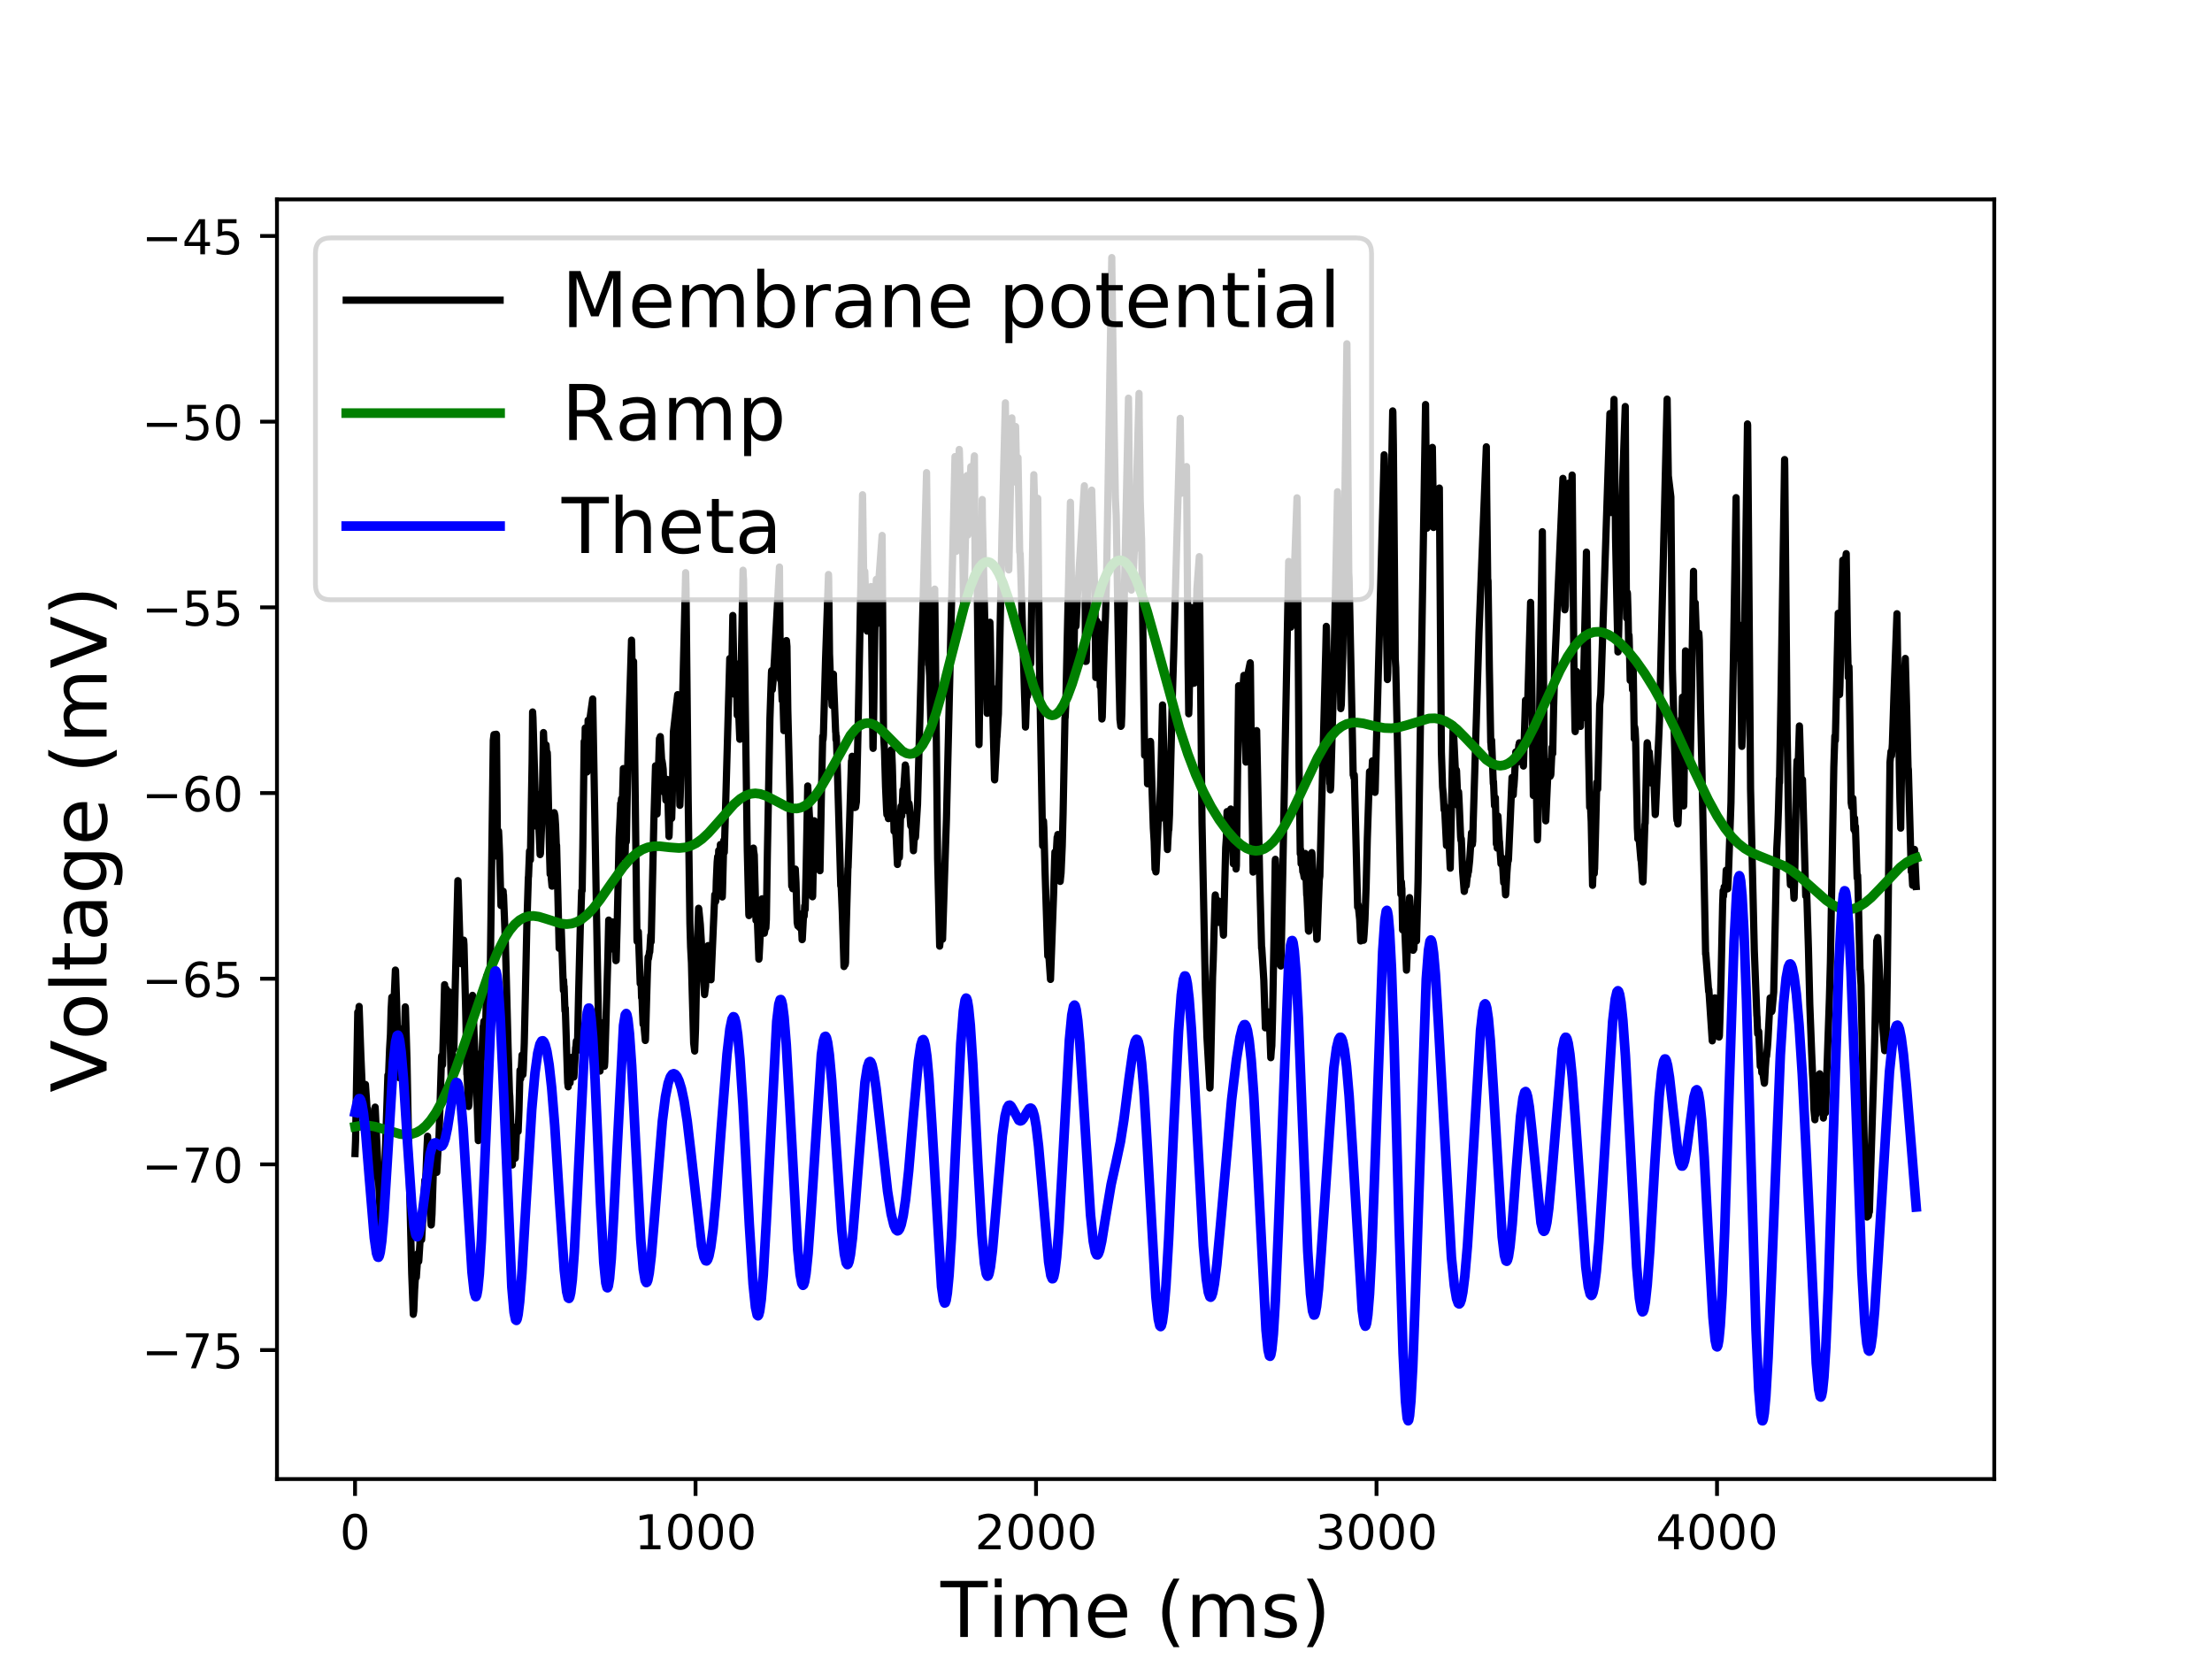 <?xml version="1.0" encoding="utf-8" standalone="no"?>
<!DOCTYPE svg PUBLIC "-//W3C//DTD SVG 1.1//EN"
  "http://www.w3.org/Graphics/SVG/1.1/DTD/svg11.dtd">
<!-- Created with matplotlib (http://matplotlib.org/) -->
<svg height="345pt" version="1.1" viewBox="0 0 460 345" width="460pt" xmlns="http://www.w3.org/2000/svg" xmlns:xlink="http://www.w3.org/1999/xlink">
 <defs>
  <style type="text/css">
*{stroke-linecap:butt;stroke-linejoin:round;}
  </style>
 </defs>
 <g id="figure_1">
  <g id="patch_1">
   <path d="M 0 345.6 
L 460.8 345.6 
L 460.8 0 
L 0 0 
z
" style="fill:#ffffff;"/>
  </g>
  <g id="axes_1">
   <g id="patch_2">
    <path d="M 57.6 307.584 
L 414.72 307.584 
L 414.72 41.472 
L 57.6 41.472 
z
" style="fill:#ffffff;"/>
   </g>
   <g id="matplotlib.axis_1">
    <g id="xtick_1">
     <g id="line2d_1">
      <defs>
       <path d="M 0 0 
L 0 3.5 
" id="m220a2a3a73" style="stroke:#000000;stroke-width:0.8;"/>
      </defs>
      <g>
       <use style="stroke:#000000;stroke-width:0.8;" x="73.833" xlink:href="#m220a2a3a73" y="307.584"/>
      </g>
     </g>
     <g id="text_1">
      <!-- 0 -->
      <defs>
       <path d="M 31.781 66.406 
Q 24.172 66.406 20.328 58.906 
Q 16.5 51.422 16.5 36.375 
Q 16.5 21.391 20.328 13.891 
Q 24.172 6.391 31.781 6.391 
Q 39.453 6.391 43.281 13.891 
Q 47.125 21.391 47.125 36.375 
Q 47.125 51.422 43.281 58.906 
Q 39.453 66.406 31.781 66.406 
z
M 31.781 74.219 
Q 44.047 74.219 50.516 64.516 
Q 56.984 54.828 56.984 36.375 
Q 56.984 17.969 50.516 8.266 
Q 44.047 -1.422 31.781 -1.422 
Q 19.531 -1.422 13.062 8.266 
Q 6.594 17.969 6.594 36.375 
Q 6.594 54.828 13.062 64.516 
Q 19.531 74.219 31.781 74.219 
z
" id="DejaVuSans-30"/>
      </defs>
      <g transform="translate(70.651 322.182)scale(0.1 -0.1)">
       <use xlink:href="#DejaVuSans-30"/>
      </g>
     </g>
    </g>
    <g id="xtick_2">
     <g id="line2d_2">
      <g>
       <use style="stroke:#000000;stroke-width:0.8;" x="144.641" xlink:href="#m220a2a3a73" y="307.584"/>
      </g>
     </g>
     <g id="text_2">
      <!-- 1000 -->
      <defs>
       <path d="M 12.406 8.297 
L 28.516 8.297 
L 28.516 63.922 
L 10.984 60.406 
L 10.984 69.391 
L 28.422 72.906 
L 38.281 72.906 
L 38.281 8.297 
L 54.391 8.297 
L 54.391 0 
L 12.406 0 
z
" id="DejaVuSans-31"/>
      </defs>
      <g transform="translate(131.916 322.182)scale(0.1 -0.1)">
       <use xlink:href="#DejaVuSans-31"/>
       <use x="63.623" xlink:href="#DejaVuSans-30"/>
       <use x="127.246" xlink:href="#DejaVuSans-30"/>
       <use x="190.869" xlink:href="#DejaVuSans-30"/>
      </g>
     </g>
    </g>
    <g id="xtick_3">
     <g id="line2d_3">
      <g>
       <use style="stroke:#000000;stroke-width:0.8;" x="215.449" xlink:href="#m220a2a3a73" y="307.584"/>
      </g>
     </g>
     <g id="text_3">
      <!-- 2000 -->
      <defs>
       <path d="M 19.188 8.297 
L 53.609 8.297 
L 53.609 0 
L 7.328 0 
L 7.328 8.297 
Q 12.938 14.109 22.625 23.891 
Q 32.328 33.688 34.812 36.531 
Q 39.547 41.844 41.422 45.531 
Q 43.312 49.219 43.312 52.781 
Q 43.312 58.594 39.234 62.25 
Q 35.156 65.922 28.609 65.922 
Q 23.969 65.922 18.812 64.312 
Q 13.672 62.703 7.812 59.422 
L 7.812 69.391 
Q 13.766 71.781 18.938 73 
Q 24.125 74.219 28.422 74.219 
Q 39.75 74.219 46.484 68.547 
Q 53.219 62.891 53.219 53.422 
Q 53.219 48.922 51.531 44.891 
Q 49.859 40.875 45.406 35.406 
Q 44.188 33.984 37.641 27.219 
Q 31.109 20.453 19.188 8.297 
z
" id="DejaVuSans-32"/>
      </defs>
      <g transform="translate(202.724 322.182)scale(0.1 -0.1)">
       <use xlink:href="#DejaVuSans-32"/>
       <use x="63.623" xlink:href="#DejaVuSans-30"/>
       <use x="127.246" xlink:href="#DejaVuSans-30"/>
       <use x="190.869" xlink:href="#DejaVuSans-30"/>
      </g>
     </g>
    </g>
    <g id="xtick_4">
     <g id="line2d_4">
      <g>
       <use style="stroke:#000000;stroke-width:0.8;" x="286.257" xlink:href="#m220a2a3a73" y="307.584"/>
      </g>
     </g>
     <g id="text_4">
      <!-- 3000 -->
      <defs>
       <path d="M 40.578 39.312 
Q 47.656 37.797 51.625 33 
Q 55.609 28.219 55.609 21.188 
Q 55.609 10.406 48.188 4.484 
Q 40.766 -1.422 27.094 -1.422 
Q 22.516 -1.422 17.656 -0.516 
Q 12.797 0.391 7.625 2.203 
L 7.625 11.719 
Q 11.719 9.328 16.594 8.109 
Q 21.484 6.891 26.812 6.891 
Q 36.078 6.891 40.938 10.547 
Q 45.797 14.203 45.797 21.188 
Q 45.797 27.641 41.281 31.266 
Q 36.766 34.906 28.719 34.906 
L 20.219 34.906 
L 20.219 43.016 
L 29.109 43.016 
Q 36.375 43.016 40.234 45.922 
Q 44.094 48.828 44.094 54.297 
Q 44.094 59.906 40.109 62.906 
Q 36.141 65.922 28.719 65.922 
Q 24.656 65.922 20.016 65.031 
Q 15.375 64.156 9.812 62.312 
L 9.812 71.094 
Q 15.438 72.656 20.344 73.438 
Q 25.25 74.219 29.594 74.219 
Q 40.828 74.219 47.359 69.109 
Q 53.906 64.016 53.906 55.328 
Q 53.906 49.266 50.438 45.094 
Q 46.969 40.922 40.578 39.312 
z
" id="DejaVuSans-33"/>
      </defs>
      <g transform="translate(273.532 322.182)scale(0.1 -0.1)">
       <use xlink:href="#DejaVuSans-33"/>
       <use x="63.623" xlink:href="#DejaVuSans-30"/>
       <use x="127.246" xlink:href="#DejaVuSans-30"/>
       <use x="190.869" xlink:href="#DejaVuSans-30"/>
      </g>
     </g>
    </g>
    <g id="xtick_5">
     <g id="line2d_5">
      <g>
       <use style="stroke:#000000;stroke-width:0.8;" x="357.065" xlink:href="#m220a2a3a73" y="307.584"/>
      </g>
     </g>
     <g id="text_5">
      <!-- 4000 -->
      <defs>
       <path d="M 37.797 64.312 
L 12.891 25.391 
L 37.797 25.391 
z
M 35.203 72.906 
L 47.609 72.906 
L 47.609 25.391 
L 58.016 25.391 
L 58.016 17.188 
L 47.609 17.188 
L 47.609 0 
L 37.797 0 
L 37.797 17.188 
L 4.891 17.188 
L 4.891 26.703 
z
" id="DejaVuSans-34"/>
      </defs>
      <g transform="translate(344.34 322.182)scale(0.1 -0.1)">
       <use xlink:href="#DejaVuSans-34"/>
       <use x="63.623" xlink:href="#DejaVuSans-30"/>
       <use x="127.246" xlink:href="#DejaVuSans-30"/>
       <use x="190.869" xlink:href="#DejaVuSans-30"/>
      </g>
     </g>
    </g>
    <g id="text_6">
     <!-- Time (ms) -->
     <defs>
      <path d="M -0.297 72.906 
L 61.375 72.906 
L 61.375 64.594 
L 35.5 64.594 
L 35.5 0 
L 25.594 0 
L 25.594 64.594 
L -0.297 64.594 
z
" id="DejaVuSans-54"/>
      <path d="M 9.422 54.688 
L 18.406 54.688 
L 18.406 0 
L 9.422 0 
z
M 9.422 75.984 
L 18.406 75.984 
L 18.406 64.594 
L 9.422 64.594 
z
" id="DejaVuSans-69"/>
      <path d="M 52 44.188 
Q 55.375 50.25 60.062 53.125 
Q 64.75 56 71.094 56 
Q 79.641 56 84.281 50.016 
Q 88.922 44.047 88.922 33.016 
L 88.922 0 
L 79.891 0 
L 79.891 32.719 
Q 79.891 40.578 77.094 44.375 
Q 74.312 48.188 68.609 48.188 
Q 61.625 48.188 57.562 43.547 
Q 53.516 38.922 53.516 30.906 
L 53.516 0 
L 44.484 0 
L 44.484 32.719 
Q 44.484 40.625 41.703 44.406 
Q 38.922 48.188 33.109 48.188 
Q 26.219 48.188 22.156 43.531 
Q 18.109 38.875 18.109 30.906 
L 18.109 0 
L 9.078 0 
L 9.078 54.688 
L 18.109 54.688 
L 18.109 46.188 
Q 21.188 51.219 25.484 53.609 
Q 29.781 56 35.688 56 
Q 41.656 56 45.828 52.969 
Q 50 49.953 52 44.188 
z
" id="DejaVuSans-6d"/>
      <path d="M 56.203 29.594 
L 56.203 25.203 
L 14.891 25.203 
Q 15.484 15.922 20.484 11.062 
Q 25.484 6.203 34.422 6.203 
Q 39.594 6.203 44.453 7.469 
Q 49.312 8.734 54.109 11.281 
L 54.109 2.781 
Q 49.266 0.734 44.188 -0.344 
Q 39.109 -1.422 33.891 -1.422 
Q 20.797 -1.422 13.156 6.188 
Q 5.516 13.812 5.516 26.812 
Q 5.516 40.234 12.766 48.109 
Q 20.016 56 32.328 56 
Q 43.359 56 49.781 48.891 
Q 56.203 41.797 56.203 29.594 
z
M 47.219 32.234 
Q 47.125 39.594 43.094 43.984 
Q 39.062 48.391 32.422 48.391 
Q 24.906 48.391 20.391 44.141 
Q 15.875 39.891 15.188 32.172 
z
" id="DejaVuSans-65"/>
      <path id="DejaVuSans-20"/>
      <path d="M 31 75.875 
Q 24.469 64.656 21.281 53.656 
Q 18.109 42.672 18.109 31.391 
Q 18.109 20.125 21.312 9.062 
Q 24.516 -2 31 -13.188 
L 23.188 -13.188 
Q 15.875 -1.703 12.234 9.375 
Q 8.594 20.453 8.594 31.391 
Q 8.594 42.281 12.203 53.312 
Q 15.828 64.359 23.188 75.875 
z
" id="DejaVuSans-28"/>
      <path d="M 44.281 53.078 
L 44.281 44.578 
Q 40.484 46.531 36.375 47.5 
Q 32.281 48.484 27.875 48.484 
Q 21.188 48.484 17.844 46.438 
Q 14.5 44.391 14.5 40.281 
Q 14.5 37.156 16.891 35.375 
Q 19.281 33.594 26.516 31.984 
L 29.594 31.297 
Q 39.156 29.25 43.188 25.516 
Q 47.219 21.781 47.219 15.094 
Q 47.219 7.469 41.188 3.016 
Q 35.156 -1.422 24.609 -1.422 
Q 20.219 -1.422 15.453 -0.562 
Q 10.688 0.297 5.422 2 
L 5.422 11.281 
Q 10.406 8.688 15.234 7.391 
Q 20.062 6.109 24.812 6.109 
Q 31.156 6.109 34.562 8.281 
Q 37.984 10.453 37.984 14.406 
Q 37.984 18.062 35.516 20.016 
Q 33.062 21.969 24.703 23.781 
L 21.578 24.516 
Q 13.234 26.266 9.516 29.906 
Q 5.812 33.547 5.812 39.891 
Q 5.812 47.609 11.281 51.797 
Q 16.75 56 26.812 56 
Q 31.781 56 36.172 55.266 
Q 40.578 54.547 44.281 53.078 
z
" id="DejaVuSans-73"/>
      <path d="M 8.016 75.875 
L 15.828 75.875 
Q 23.141 64.359 26.781 53.312 
Q 30.422 42.281 30.422 31.391 
Q 30.422 20.453 26.781 9.375 
Q 23.141 -1.703 15.828 -13.188 
L 8.016 -13.188 
Q 14.5 -2 17.703 9.062 
Q 20.906 20.125 20.906 31.391 
Q 20.906 42.672 17.703 53.656 
Q 14.5 64.656 8.016 75.875 
z
" id="DejaVuSans-29"/>
     </defs>
     <g transform="translate(195.595 340.42)scale(0.16 -0.16)">
      <use xlink:href="#DejaVuSans-54"/>
      <use x="61.037" xlink:href="#DejaVuSans-69"/>
      <use x="88.82" xlink:href="#DejaVuSans-6d"/>
      <use x="186.232" xlink:href="#DejaVuSans-65"/>
      <use x="247.756" xlink:href="#DejaVuSans-20"/>
      <use x="279.543" xlink:href="#DejaVuSans-28"/>
      <use x="318.557" xlink:href="#DejaVuSans-6d"/>
      <use x="415.969" xlink:href="#DejaVuSans-73"/>
      <use x="468.068" xlink:href="#DejaVuSans-29"/>
     </g>
    </g>
   </g>
   <g id="matplotlib.axis_2">
    <g id="ytick_1">
     <g id="line2d_6">
      <defs>
       <path d="M 0 0 
L -3.5 0 
" id="mc3f95f761d" style="stroke:#000000;stroke-width:0.8;"/>
      </defs>
      <g>
       <use style="stroke:#000000;stroke-width:0.8;" x="57.6" xlink:href="#mc3f95f761d" y="280.754"/>
      </g>
     </g>
     <g id="text_7">
      <!-- −75 -->
      <defs>
       <path d="M 10.594 35.5 
L 73.188 35.5 
L 73.188 27.203 
L 10.594 27.203 
z
" id="DejaVuSans-2212"/>
       <path d="M 8.203 72.906 
L 55.078 72.906 
L 55.078 68.703 
L 28.609 0 
L 18.312 0 
L 43.219 64.594 
L 8.203 64.594 
z
" id="DejaVuSans-37"/>
       <path d="M 10.797 72.906 
L 49.516 72.906 
L 49.516 64.594 
L 19.828 64.594 
L 19.828 46.734 
Q 21.969 47.469 24.109 47.828 
Q 26.266 48.188 28.422 48.188 
Q 40.625 48.188 47.75 41.5 
Q 54.891 34.812 54.891 23.391 
Q 54.891 11.625 47.562 5.094 
Q 40.234 -1.422 26.906 -1.422 
Q 22.312 -1.422 17.547 -0.641 
Q 12.797 0.141 7.719 1.703 
L 7.719 11.625 
Q 12.109 9.234 16.797 8.062 
Q 21.484 6.891 26.703 6.891 
Q 35.156 6.891 40.078 11.328 
Q 45.016 15.766 45.016 23.391 
Q 45.016 31 40.078 35.438 
Q 35.156 39.891 26.703 39.891 
Q 22.75 39.891 18.812 39.016 
Q 14.891 38.141 10.797 36.281 
z
" id="DejaVuSans-35"/>
      </defs>
      <g transform="translate(29.495 284.553)scale(0.1 -0.1)">
       <use xlink:href="#DejaVuSans-2212"/>
       <use x="83.789" xlink:href="#DejaVuSans-37"/>
       <use x="147.412" xlink:href="#DejaVuSans-35"/>
      </g>
     </g>
    </g>
    <g id="ytick_2">
     <g id="line2d_7">
      <g>
       <use style="stroke:#000000;stroke-width:0.8;" x="57.6" xlink:href="#mc3f95f761d" y="242.141"/>
      </g>
     </g>
     <g id="text_8">
      <!-- −70 -->
      <g transform="translate(29.495 245.94)scale(0.1 -0.1)">
       <use xlink:href="#DejaVuSans-2212"/>
       <use x="83.789" xlink:href="#DejaVuSans-37"/>
       <use x="147.412" xlink:href="#DejaVuSans-30"/>
      </g>
     </g>
    </g>
    <g id="ytick_3">
     <g id="line2d_8">
      <g>
       <use style="stroke:#000000;stroke-width:0.8;" x="57.6" xlink:href="#mc3f95f761d" y="203.528"/>
      </g>
     </g>
     <g id="text_9">
      <!-- −65 -->
      <defs>
       <path d="M 33.016 40.375 
Q 26.375 40.375 22.484 35.828 
Q 18.609 31.297 18.609 23.391 
Q 18.609 15.531 22.484 10.953 
Q 26.375 6.391 33.016 6.391 
Q 39.656 6.391 43.531 10.953 
Q 47.406 15.531 47.406 23.391 
Q 47.406 31.297 43.531 35.828 
Q 39.656 40.375 33.016 40.375 
z
M 52.594 71.297 
L 52.594 62.312 
Q 48.875 64.062 45.094 64.984 
Q 41.312 65.922 37.594 65.922 
Q 27.828 65.922 22.672 59.328 
Q 17.531 52.734 16.797 39.406 
Q 19.672 43.656 24.016 45.922 
Q 28.375 48.188 33.594 48.188 
Q 44.578 48.188 50.953 41.516 
Q 57.328 34.859 57.328 23.391 
Q 57.328 12.156 50.688 5.359 
Q 44.047 -1.422 33.016 -1.422 
Q 20.359 -1.422 13.672 8.266 
Q 6.984 17.969 6.984 36.375 
Q 6.984 53.656 15.188 63.938 
Q 23.391 74.219 37.203 74.219 
Q 40.922 74.219 44.703 73.484 
Q 48.484 72.75 52.594 71.297 
z
" id="DejaVuSans-36"/>
      </defs>
      <g transform="translate(29.495 207.327)scale(0.1 -0.1)">
       <use xlink:href="#DejaVuSans-2212"/>
       <use x="83.789" xlink:href="#DejaVuSans-36"/>
       <use x="147.412" xlink:href="#DejaVuSans-35"/>
      </g>
     </g>
    </g>
    <g id="ytick_4">
     <g id="line2d_9">
      <g>
       <use style="stroke:#000000;stroke-width:0.8;" x="57.6" xlink:href="#mc3f95f761d" y="164.915"/>
      </g>
     </g>
     <g id="text_10">
      <!-- −60 -->
      <g transform="translate(29.495 168.714)scale(0.1 -0.1)">
       <use xlink:href="#DejaVuSans-2212"/>
       <use x="83.789" xlink:href="#DejaVuSans-36"/>
       <use x="147.412" xlink:href="#DejaVuSans-30"/>
      </g>
     </g>
    </g>
    <g id="ytick_5">
     <g id="line2d_10">
      <g>
       <use style="stroke:#000000;stroke-width:0.8;" x="57.6" xlink:href="#mc3f95f761d" y="126.302"/>
      </g>
     </g>
     <g id="text_11">
      <!-- −55 -->
      <g transform="translate(29.495 130.101)scale(0.1 -0.1)">
       <use xlink:href="#DejaVuSans-2212"/>
       <use x="83.789" xlink:href="#DejaVuSans-35"/>
       <use x="147.412" xlink:href="#DejaVuSans-35"/>
      </g>
     </g>
    </g>
    <g id="ytick_6">
     <g id="line2d_11">
      <g>
       <use style="stroke:#000000;stroke-width:0.8;" x="57.6" xlink:href="#mc3f95f761d" y="87.689"/>
      </g>
     </g>
     <g id="text_12">
      <!-- −50 -->
      <g transform="translate(29.495 91.489)scale(0.1 -0.1)">
       <use xlink:href="#DejaVuSans-2212"/>
       <use x="83.789" xlink:href="#DejaVuSans-35"/>
       <use x="147.412" xlink:href="#DejaVuSans-30"/>
      </g>
     </g>
    </g>
    <g id="ytick_7">
     <g id="line2d_12">
      <g>
       <use style="stroke:#000000;stroke-width:0.8;" x="57.6" xlink:href="#mc3f95f761d" y="49.077"/>
      </g>
     </g>
     <g id="text_13">
      <!-- −45 -->
      <g transform="translate(29.495 52.876)scale(0.1 -0.1)">
       <use xlink:href="#DejaVuSans-2212"/>
       <use x="83.789" xlink:href="#DejaVuSans-34"/>
       <use x="147.412" xlink:href="#DejaVuSans-35"/>
      </g>
     </g>
    </g>
    <g id="text_14">
     <!-- Voltage (mV) -->
     <defs>
      <path d="M 28.609 0 
L 0.781 72.906 
L 11.078 72.906 
L 34.188 11.531 
L 57.328 72.906 
L 67.578 72.906 
L 39.797 0 
z
" id="DejaVuSans-56"/>
      <path d="M 30.609 48.391 
Q 23.391 48.391 19.188 42.75 
Q 14.984 37.109 14.984 27.297 
Q 14.984 17.484 19.156 11.844 
Q 23.344 6.203 30.609 6.203 
Q 37.797 6.203 41.984 11.859 
Q 46.188 17.531 46.188 27.297 
Q 46.188 37.016 41.984 42.703 
Q 37.797 48.391 30.609 48.391 
z
M 30.609 56 
Q 42.328 56 49.016 48.375 
Q 55.719 40.766 55.719 27.297 
Q 55.719 13.875 49.016 6.219 
Q 42.328 -1.422 30.609 -1.422 
Q 18.844 -1.422 12.172 6.219 
Q 5.516 13.875 5.516 27.297 
Q 5.516 40.766 12.172 48.375 
Q 18.844 56 30.609 56 
z
" id="DejaVuSans-6f"/>
      <path d="M 9.422 75.984 
L 18.406 75.984 
L 18.406 0 
L 9.422 0 
z
" id="DejaVuSans-6c"/>
      <path d="M 18.312 70.219 
L 18.312 54.688 
L 36.812 54.688 
L 36.812 47.703 
L 18.312 47.703 
L 18.312 18.016 
Q 18.312 11.328 20.141 9.422 
Q 21.969 7.516 27.594 7.516 
L 36.812 7.516 
L 36.812 0 
L 27.594 0 
Q 17.188 0 13.234 3.875 
Q 9.281 7.766 9.281 18.016 
L 9.281 47.703 
L 2.688 47.703 
L 2.688 54.688 
L 9.281 54.688 
L 9.281 70.219 
z
" id="DejaVuSans-74"/>
      <path d="M 34.281 27.484 
Q 23.391 27.484 19.188 25 
Q 14.984 22.516 14.984 16.5 
Q 14.984 11.719 18.141 8.906 
Q 21.297 6.109 26.703 6.109 
Q 34.188 6.109 38.703 11.406 
Q 43.219 16.703 43.219 25.484 
L 43.219 27.484 
z
M 52.203 31.203 
L 52.203 0 
L 43.219 0 
L 43.219 8.297 
Q 40.141 3.328 35.547 0.953 
Q 30.953 -1.422 24.312 -1.422 
Q 15.922 -1.422 10.953 3.297 
Q 6 8.016 6 15.922 
Q 6 25.141 12.172 29.828 
Q 18.359 34.516 30.609 34.516 
L 43.219 34.516 
L 43.219 35.406 
Q 43.219 41.609 39.141 45 
Q 35.062 48.391 27.688 48.391 
Q 23 48.391 18.547 47.266 
Q 14.109 46.141 10.016 43.891 
L 10.016 52.203 
Q 14.938 54.109 19.578 55.047 
Q 24.219 56 28.609 56 
Q 40.484 56 46.344 49.844 
Q 52.203 43.703 52.203 31.203 
z
" id="DejaVuSans-61"/>
      <path d="M 45.406 27.984 
Q 45.406 37.75 41.375 43.109 
Q 37.359 48.484 30.078 48.484 
Q 22.859 48.484 18.828 43.109 
Q 14.797 37.75 14.797 27.984 
Q 14.797 18.266 18.828 12.891 
Q 22.859 7.516 30.078 7.516 
Q 37.359 7.516 41.375 12.891 
Q 45.406 18.266 45.406 27.984 
z
M 54.391 6.781 
Q 54.391 -7.172 48.188 -13.984 
Q 42 -20.797 29.203 -20.797 
Q 24.469 -20.797 20.266 -20.094 
Q 16.062 -19.391 12.109 -17.922 
L 12.109 -9.188 
Q 16.062 -11.328 19.922 -12.344 
Q 23.781 -13.375 27.781 -13.375 
Q 36.625 -13.375 41.016 -8.766 
Q 45.406 -4.156 45.406 5.172 
L 45.406 9.625 
Q 42.625 4.781 38.281 2.391 
Q 33.938 0 27.875 0 
Q 17.828 0 11.672 7.656 
Q 5.516 15.328 5.516 27.984 
Q 5.516 40.672 11.672 48.328 
Q 17.828 56 27.875 56 
Q 33.938 56 38.281 53.609 
Q 42.625 51.219 45.406 46.391 
L 45.406 54.688 
L 54.391 54.688 
z
" id="DejaVuSans-67"/>
     </defs>
     <g transform="translate(22.168 227.199)rotate(-90)scale(0.16 -0.16)">
      <use xlink:href="#DejaVuSans-56"/>
      <use x="68.299" xlink:href="#DejaVuSans-6f"/>
      <use x="129.48" xlink:href="#DejaVuSans-6c"/>
      <use x="157.264" xlink:href="#DejaVuSans-74"/>
      <use x="196.473" xlink:href="#DejaVuSans-61"/>
      <use x="257.752" xlink:href="#DejaVuSans-67"/>
      <use x="321.229" xlink:href="#DejaVuSans-65"/>
      <use x="382.752" xlink:href="#DejaVuSans-20"/>
      <use x="414.539" xlink:href="#DejaVuSans-28"/>
      <use x="453.553" xlink:href="#DejaVuSans-6d"/>
      <use x="550.965" xlink:href="#DejaVuSans-56"/>
      <use x="619.373" xlink:href="#DejaVuSans-29"/>
     </g>
    </g>
   </g>
   <g id="line2d_13">
    <path clip-path="url(#p2c0e5b34e6)" d="M 73.833 239.897 
L 73.939 237.149 
L 74.399 210.487 
L 74.435 210.525 
L 74.505 211.397 
L 74.576 211.212 
L 74.682 209.296 
L 75.036 219.239 
L 75.497 230.138 
L 75.603 231.78 
L 75.638 231.187 
L 75.674 231.149 
L 75.709 231.369 
L 75.992 225.515 
L 76.028 225.978 
L 76.346 230.684 
L 76.382 230.601 
L 76.417 230.515 
L 76.453 230.579 
L 76.771 241.081 
L 77.125 250.096 
L 77.196 246.016 
L 77.409 233.687 
L 77.479 232.526 
L 77.515 232.758 
L 77.656 235.35 
L 77.692 235.297 
L 77.94 231.402 
L 78.01 230.231 
L 78.046 230.816 
L 79.143 254.329 
L 79.179 254.759 
L 79.356 252.235 
L 79.427 252.025 
L 79.568 254.468 
L 79.604 254.006 
L 79.674 253.137 
L 80.666 223.579 
L 80.701 223.79 
L 80.772 223.619 
L 80.807 223.516 
L 81.02 218.111 
L 81.197 215.096 
L 81.338 209.933 
L 81.48 207.375 
L 81.551 207.498 
L 81.657 208.865 
L 81.728 210.23 
L 81.834 207.575 
L 81.869 208.676 
L 81.905 209.04 
L 82.223 201.732 
L 82.259 201.812 
L 82.542 210.39 
L 82.825 222.483 
L 83.002 224.112 
L 83.038 223.858 
L 83.286 213.957 
L 83.321 214.267 
L 83.64 223.171 
L 83.781 225.239 
L 83.817 225.119 
L 83.958 225.418 
L 83.994 225.115 
L 84.135 214.679 
L 84.277 209.38 
L 84.312 209.633 
L 84.631 220.191 
L 85.02 240.41 
L 85.622 264.878 
L 85.941 273.328 
L 86.047 272.628 
L 86.224 268.24 
L 86.366 265.948 
L 86.401 265.972 
L 86.507 265.332 
L 86.578 265.631 
L 86.791 262.539 
L 86.932 260.644 
L 86.968 261.099 
L 87.074 262.326 
L 87.109 261.975 
L 87.322 258.636 
L 87.428 255.608 
L 87.463 255.871 
L 87.676 257.821 
L 87.711 257.326 
L 88.348 245.419 
L 88.384 245.482 
L 88.49 245.756 
L 88.525 245.626 
L 88.738 239.931 
L 88.915 236.292 
L 89.127 239.885 
L 89.552 253.349 
L 89.658 254.748 
L 89.694 254.706 
L 89.835 252.522 
L 90.189 241.353 
L 90.225 241.401 
L 90.26 241.455 
L 90.437 243.883 
L 90.473 243.833 
L 90.543 243.365 
L 90.685 242.787 
L 90.827 243.802 
L 91.181 237.587 
L 91.216 237.752 
L 91.287 236.613 
L 91.818 219.865 
L 91.853 219.556 
L 91.889 219.871 
L 91.995 221.502 
L 92.03 221.434 
L 92.455 204.767 
L 92.491 206.296 
L 92.526 207.43 
L 92.597 207.271 
L 92.703 205.585 
L 92.774 205.624 
L 92.88 208.362 
L 92.915 207.989 
L 92.951 207.436 
L 92.951 207.436 
L 92.951 207.436 
L 93.128 210.786 
L 93.27 208.784 
L 93.305 209.153 
L 93.34 206.223 
L 93.411 207.765 
L 93.447 207.777 
L 93.801 223.842 
L 93.942 221.798 
L 94.225 213.466 
L 94.367 218.165 
L 94.402 217.572 
L 94.65 206.05 
L 95.217 183.137 
L 95.252 183.168 
L 95.394 187.809 
L 95.783 200.364 
L 95.96 199.522 
L 96.031 199.571 
L 96.102 200.481 
L 96.137 199.648 
L 96.173 199.672 
L 96.208 199.396 
L 96.314 196.165 
L 96.35 196.799 
L 96.385 196.793 
L 96.42 195.507 
L 96.491 196.439 
L 96.81 208.952 
L 96.916 213.604 
L 97.093 223.403 
L 97.129 223.369 
L 97.447 230.099 
L 97.518 229.702 
L 97.624 227.655 
L 98.12 208.098 
L 98.155 207.981 
L 98.261 206.989 
L 98.297 207.525 
L 98.474 212.154 
L 99.04 226.217 
L 99.076 225.189 
L 99.076 225.189 
L 99.076 225.189 
L 99.465 237.202 
L 99.784 233.378 
L 100.067 219.48 
L 100.102 218.956 
L 100.173 219.306 
L 100.209 220.036 
L 100.209 220.036 
L 100.209 220.036 
L 100.492 213.419 
L 100.527 213.511 
L 100.634 212.386 
L 100.669 212.568 
L 100.775 213.872 
L 100.811 213.729 
L 100.846 213.781 
L 100.917 214.523 
L 100.988 214.142 
L 101.235 202.946 
L 101.271 203.67 
L 101.412 208.8 
L 101.483 207.12 
L 101.731 203.072 
L 101.802 204.098 
L 101.837 204.346 
L 101.979 200.202 
L 102.581 153.963 
L 102.722 152.771 
L 103.218 152.688 
L 103.253 152.847 
L 103.466 178.106 
L 103.537 177.296 
L 103.678 172.825 
L 103.749 174.17 
L 103.891 177.659 
L 104.174 188.311 
L 104.245 187.524 
L 104.386 185.318 
L 104.422 185.866 
L 104.493 188.107 
L 104.563 187.072 
L 104.634 185.337 
L 104.67 186.055 
L 104.705 186.089 
L 104.882 190.423 
L 105.094 195.793 
L 105.413 208.187 
L 105.661 217.852 
L 105.944 227.167 
L 106.015 228.009 
L 106.546 242.27 
L 106.581 240.517 
L 106.758 235.919 
L 106.935 237.931 
L 106.971 237.167 
L 106.971 237.167 
L 106.971 237.167 
L 107.148 240.863 
L 107.431 234.732 
L 107.537 234.208 
L 107.573 234.51 
L 107.644 234.308 
L 107.714 235.294 
L 107.75 235.289 
L 107.927 230.844 
L 108.139 222.566 
L 108.281 224.345 
L 108.316 223.749 
L 108.564 219.405 
L 108.635 220.208 
L 108.741 223.485 
L 108.812 222.501 
L 109.024 216.974 
L 109.237 207.672 
L 109.555 192.624 
L 109.874 182.4 
L 109.909 182.31 
L 110.122 176.979 
L 110.193 177.792 
L 110.228 177.874 
L 110.299 178.835 
L 110.653 158.462 
L 110.759 148.055 
L 110.83 149.229 
L 111.29 164.893 
L 111.326 165.021 
L 111.326 165.021 
L 111.326 165.021 
L 111.361 164.8 
L 111.538 170.113 
L 111.609 171.854 
L 111.68 171.73 
L 111.786 168.73 
L 111.821 169.422 
L 111.927 171.106 
L 111.963 170.951 
L 111.998 170.663 
L 112.317 177.722 
L 112.388 177.493 
L 112.706 169.958 
L 113.025 152.342 
L 113.131 154.842 
L 113.308 157.051 
L 113.344 156.954 
L 113.556 154.902 
L 113.698 156.784 
L 113.733 157.284 
L 113.768 157.178 
L 113.804 156.5 
L 113.839 157.16 
L 114.299 178.221 
L 114.406 181.796 
L 114.441 179.351 
L 114.477 179.15 
L 114.654 182.788 
L 114.795 184.287 
L 114.972 179.248 
L 115.008 179.517 
L 115.149 173.543 
L 115.185 173.705 
L 115.255 168.995 
L 115.397 169.6 
L 115.539 171.648 
L 115.68 175.508 
L 115.751 175.821 
L 115.999 185.585 
L 116.282 197.215 
L 116.388 196.298 
L 116.601 192.078 
L 116.672 192.757 
L 116.707 192.929 
L 117.167 205.959 
L 117.203 203.841 
L 117.273 205.303 
L 117.309 205.131 
L 117.486 210.217 
L 117.521 209.722 
L 117.557 209.632 
L 118.052 225.161 
L 118.159 226.012 
L 118.265 222.816 
L 118.336 224.018 
L 118.371 223.051 
L 118.442 223.57 
L 118.548 225.181 
L 118.867 220.075 
L 118.937 219.871 
L 119.185 222.09 
L 119.221 221.97 
L 119.327 223.98 
L 119.362 223.636 
L 119.716 217.827 
L 119.752 217.926 
L 119.858 216.484 
L 119.929 216.731 
L 120.035 218.475 
L 120.07 218.395 
L 120.318 206.886 
L 120.708 191.481 
L 120.743 191.981 
L 120.955 185.229 
L 121.026 185.139 
L 121.062 185.218 
L 121.203 176.191 
L 121.486 154.181 
L 121.593 157.819 
L 121.699 151.393 
L 121.77 153.693 
L 121.841 154.946 
L 121.841 154.946 
L 121.841 154.946 
L 121.911 152.939 
L 121.911 152.939 
L 121.911 152.939 
L 122.053 160.548 
L 122.088 160.301 
L 122.301 149.771 
L 122.336 150.403 
L 122.442 156.599 
L 122.478 156.559 
L 122.726 149.168 
L 123.257 145.352 
L 124.567 218.986 
L 124.602 218.817 
L 124.779 222.736 
L 124.814 222.285 
L 125.239 213.408 
L 125.31 212.693 
L 125.31 212.693 
L 125.31 212.693 
L 125.7 221.742 
L 125.77 220.85 
L 126.408 199.159 
L 126.585 191.338 
L 127.08 197.352 
L 127.222 191.796 
L 127.293 191.822 
L 127.328 191.958 
L 127.328 191.958 
L 127.328 191.958 
L 127.364 191.711 
L 127.434 191.781 
L 127.965 197.835 
L 128.001 197.557 
L 128.072 199.772 
L 128.142 199.732 
L 128.355 191.984 
L 128.744 174.142 
L 128.957 169.876 
L 129.063 167.072 
L 129.134 167.447 
L 129.24 166.102 
L 129.275 166.362 
L 129.382 168.475 
L 129.417 167.37 
L 129.559 162.523 
L 129.629 159.83 
L 129.665 160.547 
L 129.913 174.913 
L 129.983 178.44 
L 130.019 176.975 
L 130.125 172.96 
L 130.16 173.418 
L 130.196 173.659 
L 130.231 175.089 
L 130.267 174.758 
L 130.585 157.184 
L 131.329 133.124 
L 131.364 134.115 
L 131.541 143.496 
L 131.577 143.143 
L 131.754 137.559 
L 132.462 195.333 
L 132.497 195.777 
L 132.533 195.619 
L 132.533 195.619 
L 132.745 193.759 
L 133.134 204.552 
L 133.205 203.48 
L 133.276 204.138 
L 133.347 204.923 
L 133.418 207.466 
L 133.488 206.948 
L 133.63 210.633 
L 133.736 213.003 
L 133.772 212.046 
L 133.842 212.503 
L 134.197 216.38 
L 134.232 216.103 
L 134.621 202.454 
L 134.763 199.071 
L 134.798 198.955 
L 134.834 199.397 
L 134.905 199.037 
L 135.082 197.819 
L 135.117 197.968 
L 135.329 194.504 
L 135.365 194.382 
L 135.4 195.872 
L 135.436 195.018 
L 135.754 180.739 
L 135.967 171.016 
L 136.321 159.247 
L 136.639 169.27 
L 137.135 153.606 
L 137.17 154.355 
L 137.17 154.355 
L 137.17 154.355 
L 137.312 153.176 
L 137.631 158.732 
L 137.666 158.174 
L 137.666 158.174 
L 137.666 158.174 
L 137.808 159.058 
L 137.914 159.966 
L 138.091 164.749 
L 138.162 162.033 
L 138.233 162.289 
L 138.48 166.417 
L 138.622 164.828 
L 138.657 165.308 
L 138.728 162.082 
L 138.799 163.038 
L 138.87 165.048 
L 139.118 173.957 
L 139.153 173.549 
L 139.33 167.184 
L 139.366 167.794 
L 139.507 169.98 
L 139.578 169.372 
L 139.649 170.214 
L 139.684 170.147 
L 139.79 166.557 
L 140.038 152.207 
L 140.923 144.456 
L 140.959 144.911 
L 141.384 167.475 
L 141.454 165.721 
L 142.587 119.089 
L 142.658 122.214 
L 143.118 166.76 
L 143.472 192.047 
L 143.614 196.898 
L 143.791 200.207 
L 143.897 204.395 
L 144.251 216.912 
L 144.464 218.576 
L 144.641 213.905 
L 144.995 196.931 
L 145.278 188.881 
L 145.313 188.987 
L 145.632 192.223 
L 146.517 206.834 
L 146.659 205.661 
L 146.73 205.092 
L 147.013 198.27 
L 147.048 198.39 
L 147.261 196.639 
L 147.508 201.611 
L 147.579 201.168 
L 147.615 201.104 
L 147.862 203.749 
L 148.641 186.058 
L 148.712 186.301 
L 148.748 186.422 
L 148.783 187.551 
L 148.854 187.375 
L 148.96 183.202 
L 149.137 179.274 
L 149.243 178.146 
L 149.349 179.671 
L 149.385 179.388 
L 149.456 176.874 
L 149.526 177.496 
L 149.597 179.48 
L 149.633 179.315 
L 149.81 175.613 
L 149.845 175.643 
L 150.199 186.532 
L 150.235 185.804 
L 150.518 174.754 
L 150.624 177.254 
L 150.659 176.004 
L 151.757 136.93 
L 151.899 138.356 
L 151.969 136.942 
L 152.005 137.72 
L 152.146 140.78 
L 152.182 140.299 
L 152.394 127.992 
L 152.43 130.265 
L 152.713 144.376 
L 152.748 144.145 
L 152.961 139.904 
L 153.067 138.039 
L 153.102 138.426 
L 153.138 138.77 
L 153.315 148.742 
L 153.35 148.68 
L 153.421 148.183 
L 153.456 148.882 
L 153.527 148.197 
L 153.563 147.181 
L 153.598 147.846 
L 153.846 153.738 
L 154.518 118.581 
L 154.554 119.704 
L 154.625 120.534 
L 155.404 176.88 
L 155.722 190.166 
L 155.758 190.405 
L 155.793 190.157 
L 155.864 189.652 
L 156.076 184.662 
L 156.324 178.631 
L 156.466 180.055 
L 156.501 179.402 
L 156.678 176.366 
L 156.713 176.896 
L 156.855 177.805 
L 157.209 191.401 
L 157.28 190.955 
L 157.422 189.824 
L 157.457 190.263 
L 157.811 199.47 
L 157.846 199.272 
L 158.484 186.909 
L 158.554 187.142 
L 158.944 194.074 
L 159.015 193.646 
L 159.05 193.48 
L 159.121 192.403 
L 159.156 192.669 
L 159.263 192.969 
L 159.369 191.22 
L 159.581 177.514 
L 160.112 149.41 
L 160.431 139.893 
L 160.466 139.465 
L 160.608 143.43 
L 160.643 142.964 
L 160.75 141.938 
L 161.068 136.826 
L 162.095 117.917 
L 162.201 131.207 
L 162.307 141.361 
L 162.343 140.928 
L 162.413 139.597 
L 162.449 140.682 
L 162.661 145.675 
L 162.768 143.739 
L 162.803 144.737 
L 163.015 151.943 
L 163.051 151.482 
L 163.546 133.21 
L 163.653 134.441 
L 163.83 147.618 
L 164.148 160.413 
L 164.255 164.492 
L 164.644 184.263 
L 164.75 183.378 
L 164.856 184.82 
L 164.892 184.552 
L 165.104 182.559 
L 165.14 182.57 
L 165.317 180.897 
L 165.352 181.013 
L 165.387 180.732 
L 165.387 180.732 
L 165.387 180.732 
L 165.529 183.5 
L 165.777 191.864 
L 165.918 192.554 
L 166.096 189.964 
L 166.166 190.79 
L 166.273 192.89 
L 166.343 192.06 
L 166.52 190.949 
L 166.556 191.393 
L 166.556 191.393 
L 166.556 191.393 
L 166.591 190.915 
L 166.591 190.915 
L 166.591 190.915 
L 166.804 195.411 
L 166.839 195.363 
L 167.051 191.241 
L 167.158 189.748 
L 167.228 190.537 
L 167.264 190 
L 167.335 188.369 
L 167.405 189.131 
L 167.441 189.14 
L 167.653 180.149 
L 167.972 163.45 
L 168.432 171.606 
L 168.68 181.7 
L 168.892 185.579 
L 168.963 186.494 
L 168.999 186.348 
L 169.317 170.68 
L 169.353 171.187 
L 169.601 177.732 
L 169.636 177.699 
L 169.813 180.223 
L 169.848 180.181 
L 169.884 180.264 
L 170.132 177.207 
L 170.202 179.356 
L 170.273 178.316 
L 170.344 178.006 
L 170.521 181.073 
L 170.804 165.84 
L 171.087 153.116 
L 171.158 153.811 
L 171.229 152.858 
L 171.689 136.796 
L 172.291 119.472 
L 172.327 120.238 
L 172.504 135.984 
L 172.61 138.717 
L 172.787 145.096 
L 172.893 143.841 
L 172.928 144.378 
L 173.035 146.721 
L 173.106 145.906 
L 173.318 140.193 
L 173.353 141.944 
L 173.778 152.254 
L 173.814 152.356 
L 173.849 153.824 
L 173.92 153.13 
L 173.991 155.013 
L 174.84 184.206 
L 174.876 183.543 
L 174.911 183.856 
L 175.159 189.742 
L 175.513 201 
L 175.584 199.979 
L 175.655 199.177 
L 175.69 199.223 
L 175.761 200.606 
L 175.832 200.171 
L 175.973 193.018 
L 176.327 180.578 
L 176.363 180.404 
L 176.681 170.96 
L 177.071 158.263 
L 177.106 158.336 
L 177.212 157.27 
L 177.496 163.752 
L 177.743 167.938 
L 177.779 167.878 
L 177.85 167.3 
L 177.885 167.707 
L 177.92 167.869 
L 177.92 167.869 
L 177.92 167.869 
L 178.097 166.73 
L 178.452 151.017 
L 179.372 102.888 
L 179.407 105.016 
L 179.655 123.052 
L 179.832 118.819 
L 179.868 119.79 
L 180.045 125.144 
L 180.08 123.924 
L 180.115 123.719 
L 180.328 131.239 
L 180.399 129.267 
L 180.54 125.145 
L 181.142 121.978 
L 181.532 155.239 
L 181.567 155.629 
L 181.709 147.48 
L 181.921 131.312 
L 182.134 123.996 
L 182.24 120.481 
L 182.275 120.951 
L 182.417 129.665 
L 182.452 128.644 
L 182.629 122.378 
L 183.443 111.347 
L 183.727 152.165 
L 183.939 156.196 
L 184.152 163.587 
L 184.364 168.348 
L 184.435 169.407 
L 184.506 169.171 
L 184.541 169.002 
L 184.541 169.002 
L 184.541 169.002 
L 184.753 170.243 
L 185.249 157.759 
L 185.391 155.913 
L 185.426 155.916 
L 185.568 159.314 
L 185.922 172.858 
L 185.957 172.742 
L 186.099 171.129 
L 186.382 174.545 
L 186.63 179.774 
L 186.878 175.522 
L 186.913 176.219 
L 187.019 178.329 
L 187.055 177.915 
L 187.125 174.858 
L 187.303 168.711 
L 187.373 167.68 
L 187.409 167.815 
L 187.515 169.693 
L 187.55 169.164 
L 187.763 164.296 
L 187.904 164.752 
L 188.188 160.304 
L 188.258 159.081 
L 188.294 159.666 
L 188.329 159.699 
L 188.365 159.498 
L 188.86 168.698 
L 188.896 168.42 
L 188.931 168.336 
L 189.037 167.08 
L 189.108 167.584 
L 189.391 171.71 
L 189.427 171.671 
L 189.462 171.846 
L 189.498 171.773 
L 189.568 171.192 
L 189.639 171.36 
L 189.958 176.918 
L 190.029 175.714 
L 190.241 172.73 
L 190.347 174.2 
L 190.383 174.067 
L 190.807 167.259 
L 192.259 114.061 
L 192.684 98.284 
L 193.144 138.245 
L 193.18 137.993 
L 193.321 140.531 
L 193.569 150.339 
L 193.604 150.596 
L 193.675 152.062 
L 193.711 150.983 
L 194.348 124.099 
L 194.383 122.507 
L 194.985 178.531 
L 195.41 196.759 
L 195.516 195.689 
L 195.693 192.387 
L 195.87 193.83 
L 195.906 193.731 
L 196.012 195.312 
L 196.437 181.832 
L 196.755 172.27 
L 196.826 170.157 
L 197.216 153.703 
L 198.596 94.95 
L 198.844 114.66 
L 198.986 110.39 
L 199.481 93.464 
L 199.517 94.016 
L 199.694 100.617 
L 200.225 115.56 
L 200.402 127 
L 200.437 126.653 
L 201.075 98.911 
L 201.252 111.286 
L 201.889 97.047 
L 201.995 104.084 
L 202.066 103.02 
L 202.632 94.797 
L 202.809 121.771 
L 202.951 117.706 
L 203.093 113.363 
L 203.128 113.704 
L 203.588 154.843 
L 203.624 153.418 
L 204.261 103.876 
L 204.296 107.665 
L 204.58 120.085 
L 204.757 127.632 
L 204.969 137.993 
L 205.004 137.77 
L 205.217 144.833 
L 205.288 148.344 
L 205.359 147.449 
L 205.677 143.73 
L 205.854 129.399 
L 205.925 131.391 
L 206.067 139.074 
L 206.173 144.011 
L 206.244 142.951 
L 206.279 142.872 
L 206.456 147.711 
L 206.81 162.026 
L 206.845 162.184 
L 207.129 156.601 
L 207.306 153.331 
L 207.341 153.252 
L 207.554 149.53 
L 207.624 148.463 
L 208.368 111.024 
L 209.076 83.771 
L 209.288 103.884 
L 209.501 112.346 
L 209.784 118.517 
L 209.819 117.136 
L 210.421 86.903 
L 210.457 90.32 
L 210.598 97.539 
L 210.634 97.017 
L 211.2 88.691 
L 211.448 100.397 
L 211.483 99.994 
L 211.554 98.917 
L 211.59 98.953 
L 211.696 95.168 
L 212.05 114.718 
L 212.156 115.219 
L 213.183 148.408 
L 213.254 151.201 
L 213.289 150.597 
L 213.537 142.63 
L 213.643 144.822 
L 213.749 144.302 
L 214.103 136.996 
L 214.21 138.03 
L 214.245 137.274 
L 214.28 137.433 
L 214.28 137.433 
L 214.316 138.066 
L 214.351 137.74 
L 214.988 98.715 
L 215.024 100.196 
L 215.095 102.472 
L 215.201 104.901 
L 215.272 104.715 
L 215.803 103.63 
L 215.874 110.372 
L 216.157 137.637 
L 216.829 175.883 
L 217.006 170.74 
L 217.077 172.118 
L 217.325 181.18 
L 217.892 198.809 
L 217.927 198.134 
L 217.962 198.239 
L 217.998 198.203 
L 218.104 199.13 
L 218.139 199.061 
L 218.458 203.684 
L 219.095 186.135 
L 219.308 178.962 
L 219.379 177.182 
L 219.449 177.534 
L 219.556 178.959 
L 219.591 178.716 
L 219.839 174.114 
L 219.874 175.077 
L 219.98 173.539 
L 220.016 174.21 
L 220.051 174.339 
L 220.334 181.291 
L 220.476 183.299 
L 220.547 182.542 
L 220.653 181.549 
L 220.901 175.926 
L 221.078 169.131 
L 221.467 149.267 
L 221.503 149.273 
L 221.644 146.481 
L 221.963 131.738 
L 222.6 104.451 
L 222.636 106.688 
L 222.99 134.513 
L 223.025 134.917 
L 223.238 141.163 
L 223.273 141.394 
L 223.415 131.501 
L 223.485 127.339 
L 223.556 128.566 
L 223.627 128.779 
L 223.662 128.533 
L 223.733 130.267 
L 223.769 130.089 
L 224.016 124.79 
L 225.503 101.017 
L 225.751 137.549 
L 225.787 136.916 
L 225.893 137.521 
L 225.964 135.059 
L 226.318 109.262 
L 226.353 111.417 
L 226.424 114.338 
L 226.459 113.608 
L 227.026 101.927 
L 227.061 103.328 
L 227.698 124.574 
L 227.875 140.898 
L 227.911 140.784 
L 228.088 129.143 
L 228.159 130.936 
L 228.265 133.562 
L 228.3 133.482 
L 228.442 129.662 
L 228.477 131.671 
L 228.654 137.148 
L 228.69 137.472 
L 228.796 142.773 
L 228.867 141.607 
L 228.902 141.182 
L 229.15 149.522 
L 229.221 149.101 
L 229.469 139.701 
L 229.646 134.107 
L 229.716 132.332 
L 229.893 128.349 
L 230.106 120.719 
L 231.203 53.568 
L 231.239 57.025 
L 231.628 85.416 
L 231.947 103.518 
L 232.124 107.234 
L 232.69 140.54 
L 232.903 149.614 
L 233.08 151.052 
L 233.115 150.88 
L 233.151 150.573 
L 233.151 150.573 
L 233.151 150.573 
L 233.186 150.909 
L 233.186 150.909 
L 233.186 150.909 
L 233.292 148.466 
L 234.673 82.802 
L 234.708 84.884 
L 234.956 113.974 
L 235.239 122 
L 235.275 122.713 
L 235.275 122.713 
L 235.275 122.713 
L 235.487 115.29 
L 235.523 116.143 
L 235.664 119.285 
L 235.912 113.937 
L 235.983 114.397 
L 236.868 81.82 
L 236.903 87.166 
L 237.116 104.032 
L 237.364 111.484 
L 237.399 112.093 
L 238.036 157.088 
L 238.072 156.664 
L 238.213 154.124 
L 238.249 154.198 
L 238.39 156.781 
L 238.426 156.273 
L 238.497 155.131 
L 238.497 155.131 
L 238.497 155.131 
L 238.638 163.004 
L 238.709 161.377 
L 238.886 155.144 
L 239.028 158.24 
L 239.063 157.533 
L 239.169 154.669 
L 239.205 154.938 
L 239.24 154.177 
L 239.276 154.345 
L 239.276 154.345 
L 239.346 156.764 
L 239.594 164.729 
L 239.842 172.181 
L 240.019 175.017 
L 240.196 180.747 
L 240.231 180.084 
L 240.302 180.627 
L 240.373 181.318 
L 240.408 181.087 
L 240.833 171.34 
L 240.94 168.728 
L 240.975 169.171 
L 241.081 170.425 
L 241.117 170.239 
L 241.435 159.962 
L 241.541 155.758 
L 241.754 146.595 
L 241.86 150.008 
L 242.179 162.378 
L 242.356 165.6 
L 242.781 176.672 
L 242.816 175.909 
L 242.887 174.441 
L 243.028 172.327 
L 243.064 172.543 
L 243.064 172.543 
L 243.064 172.543 
L 243.205 169.442 
L 243.807 144.534 
L 244.055 136.656 
L 245.436 87 
L 245.471 89.56 
L 245.648 102.592 
L 245.684 102.414 
L 246.746 97.027 
L 247.064 138.174 
L 247.206 148.437 
L 247.277 146.678 
L 247.454 136.211 
L 247.489 136.24 
L 247.525 135.946 
L 247.525 135.946 
L 247.525 135.946 
L 247.56 136.535 
L 247.595 136.332 
L 247.666 132.511 
L 247.773 126.336 
L 247.808 128.569 
L 248.056 142.126 
L 248.268 137.783 
L 248.339 142.07 
L 248.41 140.898 
L 248.658 133.115 
L 248.905 122.473 
L 249.401 115.759 
L 249.968 171.147 
L 250.676 206.24 
L 250.782 209.115 
L 250.994 215.71 
L 251.596 226.256 
L 251.632 226.158 
L 251.773 220.997 
L 252.163 203.125 
L 252.304 199.626 
L 252.517 192.243 
L 252.694 186.49 
L 252.729 186.107 
L 252.906 188.844 
L 252.977 187.007 
L 253.048 187.576 
L 253.225 191.809 
L 253.26 191.518 
L 253.296 191.127 
L 253.331 191.131 
L 253.402 191.817 
L 253.65 187.479 
L 253.827 190.51 
L 253.862 190.224 
L 253.897 188.776 
L 253.968 189.57 
L 254.145 191.096 
L 254.181 191.248 
L 254.428 194.476 
L 254.535 190.054 
L 254.889 176.27 
L 255.03 174.248 
L 255.172 168.775 
L 255.243 168.996 
L 255.526 173.999 
L 255.561 173.944 
L 255.668 171.021 
L 255.738 171.199 
L 255.845 170.272 
L 255.951 168.241 
L 255.986 168.509 
L 256.022 168.446 
L 256.482 179.639 
L 256.553 178.849 
L 256.694 178.136 
L 256.765 178.912 
L 256.801 178.586 
L 256.871 177.552 
L 256.942 177.581 
L 257.048 180.719 
L 257.119 179.99 
L 257.225 172.028 
L 257.579 142.6 
L 257.792 144.318 
L 258.004 149.858 
L 258.217 146.347 
L 258.677 140.446 
L 258.925 153.619 
L 259.102 158.489 
L 259.137 157.536 
L 259.42 140.611 
L 259.987 137.831 
L 260.022 138.376 
L 260.306 163.654 
L 260.589 181.361 
L 260.943 169.362 
L 261.014 168.67 
L 261.12 160.661 
L 261.261 152.319 
L 261.297 152.417 
L 261.332 151.935 
L 261.97 183.096 
L 262.359 197.203 
L 262.394 197.055 
L 262.819 203.859 
L 263.138 213.746 
L 263.173 213.474 
L 263.315 211.242 
L 263.35 211.693 
L 263.492 212.398 
L 263.633 210.405 
L 264.058 214.296 
L 264.271 219.956 
L 264.377 218.439 
L 264.483 217.474 
L 264.625 212.033 
L 264.943 194.919 
L 265.191 179.111 
L 265.227 178.696 
L 265.227 178.696 
L 265.227 178.696 
L 266.289 200.75 
L 266.324 200.583 
L 266.36 200.888 
L 266.501 195.187 
L 267.847 124.244 
L 267.988 116.766 
L 268.024 117.982 
L 268.448 130.42 
L 268.484 130.142 
L 268.555 129.794 
L 268.625 126.458 
L 268.696 127.954 
L 268.732 127.784 
L 268.802 129.128 
L 268.838 128.117 
L 269.723 103.525 
L 269.758 104.988 
L 270.148 159.524 
L 270.396 177.557 
L 270.431 177.545 
L 270.466 176.628 
L 270.502 176.976 
L 270.573 179.624 
L 270.643 179.093 
L 270.714 178.313 
L 270.75 178.35 
L 270.927 181.263 
L 270.962 180.998 
L 270.962 180.998 
L 270.962 180.998 
L 271.21 182.455 
L 271.352 180.072 
L 271.422 177.473 
L 271.458 178.586 
L 271.741 186.157 
L 271.776 186.017 
L 271.953 189.867 
L 272.095 193.53 
L 272.13 193.03 
L 272.166 193.64 
L 272.201 193.413 
L 272.803 177.306 
L 272.839 177.63 
L 273.157 184.282 
L 273.228 183.875 
L 273.263 183.707 
L 273.299 182.771 
L 273.37 183.037 
L 273.405 182.971 
L 273.83 195.335 
L 273.901 195.266 
L 274.007 192.294 
L 274.184 187.397 
L 274.361 182.91 
L 274.467 182.219 
L 275.706 135.032 
L 275.812 130.254 
L 275.848 131.138 
L 276.167 147.274 
L 276.556 162.941 
L 276.591 162.563 
L 276.591 162.563 
L 276.591 162.563 
L 276.662 164.264 
L 276.733 163.444 
L 277.158 147.699 
L 277.299 142.838 
L 278.149 102.26 
L 278.362 117.415 
L 278.822 147.363 
L 278.928 146.62 
L 279.247 135.883 
L 280.096 71.493 
L 280.486 119.103 
L 280.557 120.346 
L 281.406 161.162 
L 281.477 161.006 
L 281.513 161.144 
L 281.548 161.718 
L 281.583 161.642 
L 281.583 161.642 
L 281.619 161.13 
L 281.654 161.566 
L 282.327 188.632 
L 282.433 188.096 
L 282.752 191.203 
L 282.964 195.684 
L 282.999 195.181 
L 283.212 193.369 
L 283.354 194.533 
L 283.389 194.465 
L 283.531 195.544 
L 283.566 195.515 
L 283.672 194.281 
L 283.849 191.293 
L 284.097 184.364 
L 284.345 174.364 
L 284.805 160.47 
L 284.84 160.96 
L 284.982 163.384 
L 285.017 163.348 
L 285.088 162.691 
L 285.124 163.171 
L 285.159 163.692 
L 285.195 163.601 
L 285.301 160.502 
L 285.407 158.218 
L 285.442 158.651 
L 285.619 160.551 
L 285.938 164.779 
L 285.973 164.489 
L 287.85 94.581 
L 287.885 95.421 
L 288.204 124.773 
L 288.522 141.323 
L 288.593 139.943 
L 289.62 85.452 
L 289.655 85.69 
L 289.762 92.511 
L 290.151 137.008 
L 290.257 138.853 
L 291.319 185.965 
L 291.426 183.397 
L 291.496 184.587 
L 291.532 184.778 
L 291.673 193.372 
L 291.744 192.31 
L 291.921 188.127 
L 292.488 201.757 
L 292.629 198.289 
L 293.125 186.662 
L 293.196 187.334 
L 293.727 196.62 
L 293.762 196.538 
L 293.833 196.199 
L 293.868 197.619 
L 293.939 196.796 
L 293.975 196.863 
L 294.01 197.372 
L 294.046 196.94 
L 294.116 194.603 
L 294.187 194.691 
L 294.258 195.254 
L 294.293 194.847 
L 294.329 194.029 
L 294.4 194.548 
L 294.577 195.665 
L 294.895 183.174 
L 295.391 150.442 
L 296.453 84.126 
L 296.665 106.714 
L 296.736 109.843 
L 296.807 108.762 
L 297.869 93.037 
L 298.117 109.692 
L 298.188 107.969 
L 298.329 109.081 
L 298.365 108.813 
L 299.321 101.494 
L 299.746 156.409 
L 299.993 163.65 
L 300.135 165.187 
L 300.312 168.423 
L 300.347 167.464 
L 300.418 168.026 
L 300.808 175.84 
L 300.878 174.969 
L 301.02 171.615 
L 301.091 172.296 
L 301.339 175.004 
L 301.587 180.544 
L 302.188 150.729 
L 302.259 151.928 
L 302.684 160.888 
L 302.755 161.383 
L 302.861 160.117 
L 302.897 160.28 
L 303.074 164.385 
L 303.215 167.55 
L 303.321 164.684 
L 303.357 165.216 
L 303.463 167.385 
L 303.746 174.051 
L 303.817 174.764 
L 303.852 174.354 
L 303.888 174.43 
L 303.959 175.922 
L 304.171 181.313 
L 304.49 185.381 
L 304.525 185.358 
L 304.738 183.585 
L 304.773 183.825 
L 304.773 183.825 
L 304.773 183.825 
L 304.808 183.4 
L 304.844 183.403 
L 304.915 184.172 
L 304.95 183.845 
L 305.162 181.961 
L 305.198 182.195 
L 305.198 182.195 
L 305.198 182.195 
L 305.339 181.184 
L 305.375 181.293 
L 305.623 178.931 
L 306.012 173.189 
L 306.047 174.072 
L 306.083 174.054 
L 306.189 175.608 
L 306.224 175.14 
L 306.26 175.002 
L 306.366 170.922 
L 307.57 131.508 
L 309.092 92.913 
L 309.163 102.315 
L 309.375 120.513 
L 309.411 120.561 
L 309.446 120.863 
L 309.729 139.395 
L 310.013 154.407 
L 310.048 154.568 
L 310.119 155.761 
L 310.154 154.913 
L 310.19 153.945 
L 310.19 153.945 
L 310.19 153.945 
L 310.544 162.955 
L 310.579 162.541 
L 310.792 167.552 
L 310.898 165.853 
L 310.933 166.111 
L 310.969 165.906 
L 311.181 175.516 
L 311.216 175.498 
L 311.287 175.169 
L 311.323 175.236 
L 311.358 176.379 
L 311.358 176.379 
L 311.358 176.379 
L 311.5 169.69 
L 311.535 170.211 
L 311.783 174.835 
L 311.818 174.916 
L 312.137 179.641 
L 312.208 179.499 
L 312.349 178.392 
L 312.42 178.875 
L 312.597 181.786 
L 312.703 183.555 
L 312.739 183.306 
L 312.774 183.446 
L 312.845 182.825 
L 312.88 183.033 
L 312.951 183.695 
L 313.093 186.092 
L 313.128 185.893 
L 313.376 181.468 
L 313.482 179.994 
L 313.624 178.662 
L 313.659 178.992 
L 313.695 178.666 
L 314.084 169.987 
L 314.438 161.678 
L 314.686 165.323 
L 314.792 163.506 
L 314.828 163.538 
L 314.934 162.011 
L 315.217 156.369 
L 315.394 156.97 
L 315.536 158.509 
L 315.571 158.261 
L 315.854 154.947 
L 315.89 155.104 
L 315.961 154.471 
L 315.996 154.542 
L 316.138 155.53 
L 316.208 154.826 
L 316.279 155.016 
L 316.562 156.751 
L 316.633 156.93 
L 316.775 158.77 
L 316.81 159.308 
L 317.235 145.614 
L 317.306 146.223 
L 317.448 147.597 
L 317.518 147.286 
L 317.554 147.151 
L 317.554 147.151 
L 317.554 147.151 
L 317.625 147.871 
L 317.66 147.239 
L 318.226 127.796 
L 318.297 125.271 
L 318.333 127.092 
L 318.864 165.427 
L 318.935 162.969 
L 319.147 149.528 
L 319.218 150.867 
L 319.43 160.421 
L 319.713 174.655 
L 319.784 173.364 
L 320.103 152.446 
L 320.74 110.57 
L 321.13 158.355 
L 321.448 170.7 
L 321.979 158.802 
L 322.05 159.182 
L 322.121 158.389 
L 322.156 158.862 
L 322.192 158.763 
L 322.369 161.445 
L 322.404 160.733 
L 322.475 161.222 
L 322.51 160.981 
L 322.723 156.44 
L 322.758 155.41 
L 322.829 156.119 
L 322.9 156.716 
L 323.077 147.486 
L 323.36 137.47 
L 324.458 112.438 
L 325.024 99.485 
L 325.307 124.725 
L 325.413 126.815 
L 325.484 126.309 
L 325.52 126.031 
L 326.157 100.492 
L 326.299 114.603 
L 326.405 112.409 
L 326.936 98.788 
L 327.29 136.687 
L 327.361 142.301 
L 327.538 151.775 
L 327.573 152.14 
L 327.608 151.92 
L 327.892 139.644 
L 327.927 141.426 
L 328.14 149.969 
L 328.175 149.793 
L 328.21 150.416 
L 328.246 150.069 
L 328.494 146.431 
L 328.529 147.512 
L 328.671 151.067 
L 328.954 143.507 
L 329.131 149.309 
L 329.733 123.413 
L 329.91 114.817 
L 329.945 118.223 
L 330.335 155.538 
L 330.582 167.882 
L 330.689 166.561 
L 330.724 167.058 
L 330.901 170.859 
L 331.184 184.108 
L 331.361 178.626 
L 331.432 179.093 
L 331.538 181.66 
L 331.574 180.883 
L 331.609 180.681 
L 332.069 162.699 
L 332.105 162.949 
L 332.105 162.949 
L 332.105 162.949 
L 332.14 162.659 
L 332.211 164.151 
L 332.246 164.112 
L 332.671 146.515 
L 332.884 144.39 
L 334.796 85.998 
L 334.902 98.789 
L 335.008 106.588 
L 335.043 105.767 
L 335.645 83.057 
L 335.681 85.234 
L 335.964 111.868 
L 336.282 127.457 
L 336.459 135.574 
L 336.495 135.544 
L 336.637 130.638 
L 336.849 119.679 
L 336.884 120.115 
L 336.92 120.256 
L 337.486 98.731 
L 337.982 84.534 
L 338.23 126.886 
L 338.265 128.55 
L 338.3 127.902 
L 338.407 123.213 
L 338.442 123.5 
L 338.584 128.415 
L 338.69 134.115 
L 338.725 133.27 
L 338.761 132.08 
L 338.796 132.746 
L 339.009 141.508 
L 339.044 140.579 
L 339.221 136.781 
L 339.504 143.449 
L 339.54 141.347 
L 339.575 139.051 
L 339.646 139.586 
L 339.858 153.626 
L 339.929 151.153 
L 340.035 151.718 
L 340.142 153.844 
L 340.496 172.167 
L 340.566 173.411 
L 340.602 174.471 
L 340.673 173.745 
L 340.708 172.918 
L 340.779 173.383 
L 341.239 178.853 
L 341.274 178.537 
L 341.593 183.314 
L 341.628 182.573 
L 341.628 182.573 
L 341.628 182.573 
L 341.664 183.401 
L 341.699 182.757 
L 342.053 171.534 
L 342.124 171.155 
L 342.514 154.776 
L 342.549 154.462 
L 342.584 154.56 
L 342.726 156.236 
L 342.761 156.129 
L 342.903 156.561 
L 342.974 156.42 
L 343.434 162.843 
L 343.54 161.21 
L 343.717 162.87 
L 343.753 162.734 
L 343.753 162.734 
L 343.753 162.734 
L 343.788 163.024 
L 343.788 163.024 
L 343.788 163.024 
L 343.894 161.674 
L 343.93 162.425 
L 343.965 162.632 
L 344.213 169.394 
L 344.248 169.241 
L 345.098 149.874 
L 346.089 108.181 
L 346.691 83.001 
L 346.939 98.939 
L 347.47 103.341 
L 347.789 139.132 
L 348.674 169.916 
L 348.745 170.594 
L 348.78 170.27 
L 348.815 170.134 
L 348.922 171.356 
L 348.957 171.11 
L 349.17 165.96 
L 349.24 165.802 
L 349.524 152.605 
L 349.63 149.463 
L 349.665 149.636 
L 349.701 150.682 
L 349.736 149.909 
L 349.878 144.98 
L 349.913 147.107 
L 350.125 167.599 
L 350.161 166.978 
L 350.373 149.723 
L 350.515 135.349 
L 350.586 138.801 
L 350.656 142.302 
L 350.692 140.364 
L 350.763 135.783 
L 350.798 136.759 
L 350.94 145.821 
L 350.975 145.382 
L 351.081 140.663 
L 351.117 140.884 
L 351.329 151.667 
L 351.435 159.297 
L 351.506 157.98 
L 351.683 148.401 
L 352.179 118.809 
L 352.214 123.025 
L 352.356 130.729 
L 352.391 130.393 
L 352.462 128.214 
L 352.533 125.374 
L 352.568 126.541 
L 352.852 134.186 
L 352.887 133.512 
L 352.958 131.778 
L 352.993 132.318 
L 353.135 134.038 
L 353.276 131.684 
L 353.312 132.143 
L 353.383 133.311 
L 353.63 147.122 
L 353.949 161.056 
L 354.693 198.429 
L 354.728 198.213 
L 355.33 206.203 
L 355.365 205.78 
L 355.365 205.78 
L 355.365 205.78 
L 356.073 216.455 
L 356.144 216.063 
L 356.604 207.772 
L 356.64 207.511 
L 356.711 207.757 
L 356.888 209.146 
L 356.923 208.655 
L 356.923 208.655 
L 356.923 208.655 
L 357.383 214.079 
L 357.419 213.941 
L 357.489 215.668 
L 357.56 215.374 
L 357.702 210.982 
L 357.914 202.977 
L 358.233 188.051 
L 358.339 185.216 
L 358.375 186.303 
L 358.41 186.381 
L 358.516 185.12 
L 358.552 184.443 
L 358.587 184.67 
L 358.622 185.233 
L 358.693 184.712 
L 358.764 184.898 
L 358.799 184.768 
L 358.976 180.951 
L 359.047 181.252 
L 359.153 182.298 
L 359.295 184.831 
L 359.33 184.319 
L 359.401 182.801 
L 359.968 166.912 
L 360.109 158.52 
L 361.03 103.486 
L 361.278 135.155 
L 361.313 134.614 
L 361.419 129.739 
L 361.49 131.615 
L 361.596 136.939 
L 361.632 136.378 
L 361.88 130.528 
L 361.95 135.21 
L 362.198 154.71 
L 362.234 155.217 
L 362.234 155.217 
L 362.234 155.217 
L 362.34 152.779 
L 362.446 148.428 
L 362.481 149.002 
L 362.552 147.405 
L 362.694 138.559 
L 363.402 88.157 
L 363.437 88.462 
L 364.039 164.059 
L 364.818 197.599 
L 365.349 211.166 
L 365.385 211.503 
L 365.526 214.986 
L 365.562 214.817 
L 365.632 214.731 
L 365.668 214.391 
L 365.739 214.523 
L 366.057 221.728 
L 366.163 221.09 
L 366.199 220.934 
L 366.234 220.968 
L 366.27 221.159 
L 366.376 223.062 
L 366.411 222.765 
L 366.482 222.424 
L 366.517 222.484 
L 366.73 224.038 
L 366.907 225.266 
L 366.942 225.152 
L 367.119 221.98 
L 367.296 219.562 
L 367.332 219.357 
L 367.332 219.357 
L 367.332 219.357 
L 367.367 219.666 
L 367.544 217.895 
L 367.65 216.477 
L 367.863 212.462 
L 368.111 207.532 
L 368.252 207.758 
L 368.288 207.912 
L 368.429 210.37 
L 368.5 210.184 
L 368.854 206.311 
L 369.137 193.433 
L 369.491 176.468 
L 369.704 172.219 
L 369.845 168.216 
L 370.022 161.898 
L 370.058 162.772 
L 370.377 144.311 
L 371.12 95.567 
L 371.155 97.299 
L 371.651 152.493 
L 372.076 179.069 
L 372.324 184.009 
L 372.359 183.432 
L 372.572 181.577 
L 372.607 181.471 
L 372.642 180.242 
L 372.713 180.397 
L 373.067 186.805 
L 373.103 186.715 
L 373.209 182.982 
L 373.634 159.917 
L 373.704 158.198 
L 373.74 159.012 
L 373.846 160.099 
L 373.882 160.01 
L 373.917 159.784 
L 374.2 150.964 
L 374.236 151.782 
L 374.59 163.852 
L 374.66 164.922 
L 374.696 164.049 
L 374.837 162.108 
L 375.51 186.327 
L 375.581 185.986 
L 375.652 186.171 
L 375.687 185.727 
L 375.723 185.994 
L 375.793 187.884 
L 376.077 197.309 
L 376.36 208.841 
L 376.749 219.01 
L 376.926 223.231 
L 377.032 225 
L 377.209 230.638 
L 377.422 232.862 
L 377.528 231.169 
L 377.564 231.557 
L 377.599 231.479 
L 377.634 231.814 
L 377.67 231.724 
L 377.953 224.668 
L 377.988 224.969 
L 377.988 224.969 
L 377.988 224.969 
L 378.095 223.657 
L 378.165 223.685 
L 378.272 224.41 
L 378.413 223.304 
L 378.555 226.031 
L 378.696 225.645 
L 378.767 225.27 
L 378.803 225.396 
L 379.192 232.511 
L 379.334 230.792 
L 379.405 230.954 
L 379.44 231.139 
L 379.44 231.139 
L 379.44 231.139 
L 379.475 230.915 
L 379.475 230.915 
L 379.475 230.915 
L 379.511 231.236 
L 379.511 231.236 
L 379.511 231.236 
L 379.546 230.891 
L 379.582 231.144 
L 379.617 231.419 
L 380.254 212.882 
L 380.431 207.805 
L 380.644 200.099 
L 381.352 159.546 
L 381.564 153.068 
L 381.6 153.66 
L 381.67 153.989 
L 382.272 127.533 
L 382.308 128.558 
L 382.555 144.44 
L 382.626 142.809 
L 383.228 116.486 
L 383.264 117.066 
L 383.334 120.111 
L 383.37 119.84 
L 383.936 115.135 
L 384.184 132.348 
L 384.361 140.862 
L 384.432 140.275 
L 384.503 138.658 
L 384.538 139.842 
L 384.963 166.931 
L 385.105 167.818 
L 385.317 166.01 
L 385.388 167.826 
L 385.529 172.493 
L 385.565 172.2 
L 385.671 170.16 
L 385.777 172.971 
L 385.813 172.292 
L 385.848 171.867 
L 386.202 182.567 
L 386.308 182.051 
L 386.379 184.141 
L 386.804 201.646 
L 386.839 201.707 
L 387.016 204.91 
L 387.831 245.165 
L 388.256 253.096 
L 388.291 252.622 
L 388.326 252.84 
L 388.362 252.267 
L 388.433 252.288 
L 388.539 252.862 
L 388.716 251.853 
L 388.751 251.996 
L 389.742 220.623 
L 389.884 215.182 
L 390.274 195.645 
L 390.309 196.205 
L 390.309 196.205 
L 390.309 196.205 
L 390.38 195.307 
L 390.415 195.574 
L 390.451 195.737 
L 390.486 194.968 
L 390.521 195.694 
L 390.982 204.348 
L 391.265 210.417 
L 391.938 218.494 
L 392.008 217.827 
L 392.044 217.679 
L 392.115 217.737 
L 392.15 217.922 
L 392.327 211.942 
L 392.469 203.603 
L 393.035 158.545 
L 393.247 156.269 
L 393.283 156.223 
L 393.354 157.155 
L 393.389 156.675 
L 393.531 154.712 
L 393.849 144.802 
L 394.487 127.629 
L 394.982 160.253 
L 395.088 165.887 
L 395.266 172.219 
L 395.407 161.988 
L 395.69 141.2 
L 395.797 140.11 
L 395.832 140.248 
L 395.867 141.069 
L 395.903 140.626 
L 395.938 139.806 
L 395.974 140.106 
L 395.974 140.106 
L 396.009 140.714 
L 396.044 140.594 
L 396.221 136.925 
L 396.505 147.458 
L 396.788 159.58 
L 396.859 160.035 
L 397.461 181.258 
L 397.496 180.588 
L 397.567 180.986 
L 397.744 184.107 
L 397.815 182.717 
L 398.133 176.639 
L 398.452 183.867 
L 398.487 184.355 
L 398.487 184.355 
" style="fill:none;stroke:#000000;stroke-linecap:square;stroke-width:1.5;"/>
   </g>
   <g id="line2d_14">
    <path clip-path="url(#p2c0e5b34e6)" d="M 73.833 234.304 
L 75.178 234.067 
L 76.523 234.06 
L 77.975 234.284 
L 79.816 234.816 
L 83.215 235.835 
L 84.489 235.959 
L 85.587 235.843 
L 86.578 235.516 
L 87.534 234.966 
L 88.525 234.131 
L 89.552 232.96 
L 90.65 231.356 
L 91.853 229.179 
L 93.199 226.259 
L 94.756 222.32 
L 96.81 216.47 
L 101.873 201.785 
L 103.466 197.985 
L 104.811 195.334 
L 105.98 193.498 
L 107.042 192.22 
L 108.033 191.36 
L 108.989 190.818 
L 109.945 190.532 
L 110.936 190.47 
L 112.069 190.629 
L 113.591 191.091 
L 116.636 192.06 
L 117.84 192.179 
L 118.902 192.066 
L 119.929 191.728 
L 120.955 191.152 
L 122.053 190.274 
L 123.292 188.986 
L 124.779 187.102 
L 127.222 183.581 
L 129.629 180.244 
L 131.116 178.546 
L 132.391 177.416 
L 133.559 176.673 
L 134.692 176.218 
L 135.861 175.994 
L 137.17 175.976 
L 139.224 176.207 
L 141.242 176.357 
L 142.516 176.23 
L 143.649 175.902 
L 144.782 175.338 
L 145.986 174.478 
L 147.331 173.228 
L 149.102 171.25 
L 152.642 167.228 
L 153.952 166.11 
L 155.049 165.448 
L 156.076 165.085 
L 157.067 164.977 
L 158.059 165.092 
L 159.192 165.461 
L 160.643 166.191 
L 163.759 167.831 
L 164.856 168.115 
L 165.777 168.13 
L 166.627 167.927 
L 167.476 167.497 
L 168.361 166.797 
L 169.353 165.713 
L 170.486 164.121 
L 171.902 161.711 
L 176.858 152.881 
L 177.92 151.624 
L 178.841 150.868 
L 179.655 150.48 
L 180.399 150.361 
L 181.142 150.461 
L 181.956 150.804 
L 182.877 151.448 
L 184.045 152.559 
L 187.657 156.205 
L 188.506 156.657 
L 189.214 156.8 
L 189.852 156.715 
L 190.489 156.406 
L 191.162 155.82 
L 191.87 154.9 
L 192.684 153.451 
L 193.604 151.321 
L 194.667 148.26 
L 195.976 143.742 
L 197.888 136.235 
L 200.508 126.082 
L 201.783 122.037 
L 202.774 119.584 
L 203.588 118.115 
L 204.261 117.308 
L 204.863 116.915 
L 205.394 116.83 
L 205.89 116.973 
L 206.421 117.361 
L 207.023 118.088 
L 207.731 119.311 
L 208.58 121.258 
L 209.607 124.202 
L 210.988 128.89 
L 214.918 142.64 
L 215.98 145.401 
L 216.865 147.128 
L 217.608 148.12 
L 218.246 148.612 
L 218.777 148.762 
L 219.308 148.675 
L 219.839 148.353 
L 220.441 147.71 
L 221.149 146.595 
L 221.963 144.871 
L 222.954 142.223 
L 224.264 138.027 
L 229.15 121.65 
L 230.177 119.282 
L 231.026 117.836 
L 231.735 117.023 
L 232.372 116.609 
L 232.938 116.499 
L 233.469 116.617 
L 234.036 116.976 
L 234.673 117.658 
L 235.417 118.809 
L 236.266 120.557 
L 237.293 123.213 
L 238.567 127.174 
L 240.338 133.482 
L 245.259 151.404 
L 247.029 156.812 
L 248.658 161.093 
L 250.251 164.671 
L 251.879 167.786 
L 253.543 170.49 
L 255.172 172.726 
L 256.694 174.453 
L 258.04 175.653 
L 259.208 176.405 
L 260.235 176.81 
L 261.155 176.942 
L 262.04 176.846 
L 262.925 176.519 
L 263.811 175.952 
L 264.766 175.069 
L 265.829 173.765 
L 267.032 171.911 
L 268.448 169.299 
L 270.466 165.055 
L 274.007 157.583 
L 275.529 154.925 
L 276.804 153.131 
L 277.937 151.908 
L 278.999 151.084 
L 280.026 150.571 
L 281.052 150.308 
L 282.15 150.256 
L 283.495 150.429 
L 285.938 151.026 
L 287.885 151.39 
L 289.372 151.442 
L 290.824 151.264 
L 292.452 150.828 
L 297.161 149.408 
L 298.365 149.369 
L 299.462 149.551 
L 300.56 149.963 
L 301.693 150.633 
L 302.967 151.661 
L 304.525 153.225 
L 309.057 157.976 
L 310.19 158.738 
L 311.146 159.123 
L 311.995 159.235 
L 312.81 159.121 
L 313.624 158.78 
L 314.474 158.178 
L 315.394 157.248 
L 316.421 155.888 
L 317.625 153.907 
L 319.112 150.998 
L 321.377 146.004 
L 324.387 139.467 
L 325.98 136.544 
L 327.29 134.58 
L 328.458 133.213 
L 329.52 132.3 
L 330.512 131.734 
L 331.468 131.441 
L 332.423 131.384 
L 333.415 131.557 
L 334.477 131.981 
L 335.645 132.699 
L 336.955 133.778 
L 338.442 135.3 
L 340.142 137.371 
L 342.018 140.023 
L 344.001 143.223 
L 346.125 147.091 
L 348.497 151.895 
L 352.427 160.468 
L 355.224 166.308 
L 357.1 169.735 
L 358.693 172.2 
L 360.145 174.044 
L 361.49 175.406 
L 362.835 176.462 
L 364.287 177.315 
L 366.022 178.065 
L 370.872 180.006 
L 372.536 181.012 
L 374.271 182.328 
L 376.572 184.38 
L 379.794 187.233 
L 381.281 188.246 
L 382.485 188.814 
L 383.582 189.091 
L 384.609 189.121 
L 385.636 188.922 
L 386.698 188.478 
L 387.831 187.757 
L 389.141 186.653 
L 390.875 184.874 
L 395.124 180.394 
L 396.505 179.327 
L 397.673 178.688 
L 398.487 178.405 
L 398.487 178.405 
" style="fill:none;stroke:#008000;stroke-linecap:square;stroke-width:2;"/>
   </g>
   <g id="line2d_15">
    <path clip-path="url(#p2c0e5b34e6)" d="M 73.833 231.331 
L 74.328 229.104 
L 74.647 228.477 
L 74.824 228.464 
L 75.001 228.712 
L 75.249 229.515 
L 75.603 231.589 
L 76.063 235.784 
L 76.807 245.011 
L 77.833 257.412 
L 78.294 260.62 
L 78.577 261.427 
L 78.718 261.458 
L 78.86 261.233 
L 79.073 260.41 
L 79.391 258.103 
L 79.816 253.207 
L 80.489 242.373 
L 81.799 220.917 
L 82.259 216.677 
L 82.578 215.373 
L 82.755 215.265 
L 82.896 215.497 
L 83.109 216.363 
L 83.427 218.758 
L 83.887 224.178 
L 84.702 237.013 
L 85.622 250.538 
L 86.118 255.123 
L 86.472 256.817 
L 86.72 257.199 
L 86.861 257.132 
L 87.074 256.671 
L 87.392 255.261 
L 87.888 251.8 
L 89.446 239.983 
L 89.906 238.295 
L 90.26 237.727 
L 90.543 237.644 
L 90.862 237.817 
L 91.712 238.395 
L 91.96 238.268 
L 92.243 237.822 
L 92.597 236.757 
L 93.057 234.553 
L 94.084 228.045 
L 94.615 225.613 
L 94.898 225.096 
L 95.075 225.135 
L 95.252 225.485 
L 95.5 226.531 
L 95.854 229.192 
L 96.314 234.608 
L 97.022 246.127 
L 98.155 264.55 
L 98.616 268.703 
L 98.899 269.643 
L 99.005 269.641 
L 99.147 269.327 
L 99.359 268.18 
L 99.678 264.956 
L 100.102 258.064 
L 100.74 243.536 
L 102.191 209.292 
L 102.652 203.54 
L 102.935 202.038 
L 103.076 201.907 
L 103.183 202.084 
L 103.36 202.898 
L 103.643 205.51 
L 104.032 211.498 
L 104.599 224.046 
L 106.44 267.666 
L 106.9 272.906 
L 107.219 274.458 
L 107.396 274.586 
L 107.537 274.325 
L 107.75 273.354 
L 108.068 270.715 
L 108.529 264.854 
L 109.343 251.062 
L 110.582 230.709 
L 111.255 223.102 
L 111.821 219.009 
L 112.281 217.131 
L 112.635 216.49 
L 112.883 216.431 
L 113.096 216.631 
L 113.379 217.257 
L 113.733 218.629 
L 114.193 221.443 
L 114.724 226.223 
L 115.362 234.105 
L 116.353 249.622 
L 117.344 264.144 
L 117.84 268.611 
L 118.159 269.907 
L 118.336 270.015 
L 118.477 269.77 
L 118.69 268.837 
L 119.008 266.17 
L 119.433 260.387 
L 120.035 248.725 
L 121.699 214.658 
L 122.124 210.566 
L 122.372 209.659 
L 122.478 209.622 
L 122.513 209.657 
L 122.655 210.035 
L 122.903 211.594 
L 123.257 215.689 
L 123.752 224.504 
L 124.885 250.39 
L 125.558 262.575 
L 125.983 266.81 
L 126.231 267.757 
L 126.337 267.804 
L 126.372 267.771 
L 126.514 267.4 
L 126.762 265.848 
L 127.116 261.771 
L 127.611 253.055 
L 129.665 213.256 
L 130.019 211.043 
L 130.231 210.767 
L 130.373 211.023 
L 130.585 212.052 
L 130.904 214.96 
L 131.364 221.621 
L 132.143 236.944 
L 133.241 257.708 
L 133.772 263.947 
L 134.161 266.273 
L 134.409 266.729 
L 134.551 266.643 
L 134.728 266.198 
L 135.011 264.762 
L 135.436 261.19 
L 136.108 253.2 
L 137.737 233.203 
L 138.374 228.13 
L 138.941 225.271 
L 139.401 223.946 
L 139.79 223.399 
L 140.109 223.281 
L 140.428 223.421 
L 140.782 223.855 
L 141.207 224.757 
L 141.702 226.363 
L 142.269 229.013 
L 142.906 233.124 
L 143.72 239.988 
L 145.88 259.128 
L 146.375 261.419 
L 146.73 262.165 
L 146.942 262.223 
L 147.154 261.979 
L 147.438 261.178 
L 147.792 259.424 
L 148.287 255.642 
L 148.925 248.846 
L 149.987 234.623 
L 151.19 219.206 
L 151.792 213.979 
L 152.217 211.92 
L 152.5 211.431 
L 152.642 211.47 
L 152.819 211.795 
L 153.067 212.771 
L 153.421 215.223 
L 153.881 220.195 
L 154.518 229.922 
L 155.828 254.694 
L 156.607 267.005 
L 157.103 271.866 
L 157.457 273.467 
L 157.634 273.629 
L 157.776 273.443 
L 157.988 272.638 
L 158.307 270.266 
L 158.731 265.081 
L 159.333 254.517 
L 161.528 212.394 
L 161.953 208.856 
L 162.236 207.902 
L 162.378 207.86 
L 162.52 208.106 
L 162.732 209.008 
L 163.051 211.503 
L 163.511 217.253 
L 164.184 228.987 
L 165.883 259.87 
L 166.379 264.999 
L 166.733 266.894 
L 166.981 267.289 
L 167.122 267.17 
L 167.335 266.527 
L 167.618 264.842 
L 168.043 260.702 
L 168.645 252.237 
L 170.804 219.342 
L 171.229 216.424 
L 171.512 215.574 
L 171.689 215.504 
L 171.866 215.79 
L 172.114 216.776 
L 172.468 219.308 
L 172.964 224.779 
L 173.743 236.406 
L 175.053 255.877 
L 175.584 260.788 
L 175.973 262.642 
L 176.221 262.987 
L 176.363 262.889 
L 176.575 262.346 
L 176.858 260.915 
L 177.283 257.402 
L 177.885 250.27 
L 179.868 225.093 
L 180.363 221.932 
L 180.717 220.883 
L 180.93 220.739 
L 181.107 220.888 
L 181.355 221.485 
L 181.709 223.051 
L 182.204 226.4 
L 183.019 233.697 
L 184.576 247.735 
L 185.32 252.441 
L 185.886 254.77 
L 186.311 255.729 
L 186.63 255.972 
L 186.842 255.894 
L 187.09 255.549 
L 187.409 254.688 
L 187.834 252.78 
L 188.329 249.441 
L 188.966 243.508 
L 189.993 231.453 
L 190.985 220.684 
L 191.48 217.33 
L 191.799 216.303 
L 192.011 216.186 
L 192.188 216.459 
L 192.436 217.423 
L 192.755 219.667 
L 193.18 224.337 
L 193.781 233.689 
L 195.799 267.584 
L 196.189 270.345 
L 196.437 270.975 
L 196.578 270.919 
L 196.755 270.419 
L 197.003 268.921 
L 197.357 265.235 
L 197.853 257.404 
L 198.667 240.205 
L 199.8 216.992 
L 200.331 210.235 
L 200.685 207.975 
L 200.898 207.557 
L 201.004 207.616 
L 201.181 208.105 
L 201.429 209.59 
L 201.783 213.214 
L 202.314 221.38 
L 203.341 241.777 
L 204.19 256.735 
L 204.721 262.71 
L 205.111 264.948 
L 205.359 265.391 
L 205.5 265.311 
L 205.677 264.883 
L 205.96 263.495 
L 206.385 260.026 
L 207.058 252.273 
L 208.439 236.136 
L 209.005 232.095 
L 209.43 230.424 
L 209.749 229.881 
L 209.996 229.816 
L 210.244 230.005 
L 210.634 230.657 
L 211.873 232.972 
L 212.192 233.112 
L 212.475 233.008 
L 212.829 232.605 
L 213.466 231.431 
L 214.033 230.549 
L 214.316 230.422 
L 214.528 230.544 
L 214.776 230.972 
L 215.095 232.043 
L 215.484 234.223 
L 215.98 238.381 
L 216.688 246.455 
L 218.069 262.427 
L 218.529 265.262 
L 218.812 265.918 
L 218.954 265.9 
L 219.131 265.538 
L 219.379 264.39 
L 219.733 261.465 
L 220.193 255.588 
L 220.901 243.152 
L 222.388 216.256 
L 222.884 211.06 
L 223.238 209.265 
L 223.45 209.01 
L 223.592 209.185 
L 223.804 209.952 
L 224.123 212.186 
L 224.547 216.943 
L 225.22 227.423 
L 226.778 252.63 
L 227.344 258.135 
L 227.769 260.354 
L 228.052 260.943 
L 228.23 260.977 
L 228.407 260.777 
L 228.69 260.027 
L 229.115 258.117 
L 229.893 253.306 
L 231.062 246.336 
L 232.053 241.894 
L 233.009 237.409 
L 233.717 232.908 
L 234.779 224.409 
L 235.629 218.34 
L 236.054 216.575 
L 236.337 216.127 
L 236.514 216.192 
L 236.726 216.65 
L 237.01 217.937 
L 237.399 221.002 
L 237.895 226.976 
L 238.603 238.727 
L 240.373 269.661 
L 240.869 274.325 
L 241.187 275.701 
L 241.364 275.871 
L 241.506 275.694 
L 241.718 274.907 
L 242.037 272.574 
L 242.462 267.452 
L 243.028 257.643 
L 244.09 234.362 
L 245.082 214.468 
L 245.648 206.885 
L 246.073 203.735 
L 246.356 202.954 
L 246.498 202.964 
L 246.675 203.35 
L 246.923 204.569 
L 247.277 207.605 
L 247.773 214.087 
L 248.516 227.264 
L 250.251 259.097 
L 250.853 265.961 
L 251.278 268.745 
L 251.596 269.672 
L 251.773 269.766 
L 251.95 269.573 
L 252.198 268.845 
L 252.552 266.964 
L 253.048 262.959 
L 253.827 254.549 
L 256.128 228.677 
L 257.119 220.359 
L 257.863 215.726 
L 258.358 213.754 
L 258.712 213.101 
L 258.925 213.077 
L 259.137 213.367 
L 259.42 214.29 
L 259.774 216.388 
L 260.199 220.391 
L 260.73 227.687 
L 261.438 240.798 
L 263.279 276.612 
L 263.704 280.781 
L 263.988 281.973 
L 264.129 282.047 
L 264.271 281.762 
L 264.483 280.648 
L 264.802 277.442 
L 265.227 270.451 
L 265.829 256.152 
L 267.953 201.155 
L 268.378 196.607 
L 268.625 195.624 
L 268.732 195.589 
L 268.767 195.629 
L 268.909 196.045 
L 269.157 197.737 
L 269.511 202.15 
L 270.006 211.658 
L 270.856 233.343 
L 271.953 260.129 
L 272.52 269.051 
L 272.945 272.63 
L 273.228 273.475 
L 273.37 273.447 
L 273.547 273.01 
L 273.794 271.692 
L 274.184 268.155 
L 274.75 260.579 
L 277.37 222.111 
L 277.937 217.931 
L 278.362 216.189 
L 278.645 215.715 
L 278.822 215.706 
L 278.999 215.921 
L 279.247 216.608 
L 279.601 218.386 
L 280.026 221.779 
L 280.557 227.924 
L 281.265 238.996 
L 283.283 272.468 
L 283.672 275.238 
L 283.92 275.795 
L 284.026 275.72 
L 284.203 275.159 
L 284.451 273.436 
L 284.805 269.071 
L 285.265 260.244 
L 285.938 242.324 
L 287.531 197.95 
L 287.991 191.218 
L 288.275 189.456 
L 288.416 189.314 
L 288.522 189.539 
L 288.7 190.55 
L 288.983 193.802 
L 289.372 201.379 
L 289.903 216.587 
L 290.965 255.384 
L 291.78 281.41 
L 292.275 291.389 
L 292.629 294.902 
L 292.842 295.461 
L 292.948 295.302 
L 293.125 294.396 
L 293.408 291.34 
L 293.798 284.195 
L 294.364 268.994 
L 296.595 203.602 
L 297.055 197.605 
L 297.373 195.727 
L 297.551 195.473 
L 297.657 195.58 
L 297.834 196.175 
L 298.117 198.137 
L 298.506 202.601 
L 299.108 212.5 
L 301.834 261.501 
L 302.436 267.358 
L 302.897 270.064 
L 303.251 271.05 
L 303.463 271.17 
L 303.64 270.994 
L 303.888 270.322 
L 304.206 268.722 
L 304.631 265.306 
L 305.162 259.079 
L 305.906 247.352 
L 307.888 214.256 
L 308.349 210.23 
L 308.667 208.917 
L 308.844 208.749 
L 308.986 208.91 
L 309.198 209.643 
L 309.517 211.819 
L 309.942 216.562 
L 310.544 226.086 
L 312.385 257.184 
L 312.845 261.044 
L 313.164 262.199 
L 313.341 262.289 
L 313.482 262.081 
L 313.695 261.321 
L 314.013 259.243 
L 314.474 254.587 
L 315.323 243.155 
L 316.208 232.186 
L 316.704 228.39 
L 317.058 227.127 
L 317.271 226.987 
L 317.448 227.224 
L 317.695 228.074 
L 318.049 230.249 
L 318.58 235.191 
L 320.457 254.303 
L 320.846 255.826 
L 321.059 256.065 
L 321.2 255.983 
L 321.413 255.498 
L 321.696 254.19 
L 322.085 251.248 
L 322.652 245.041 
L 324.882 218.156 
L 325.307 216.123 
L 325.555 215.704 
L 325.697 215.727 
L 325.874 216.026 
L 326.122 216.94 
L 326.476 219.207 
L 326.971 224.084 
L 327.679 233.646 
L 329.768 263.418 
L 330.299 267.589 
L 330.689 269.134 
L 330.936 269.397 
L 331.078 269.29 
L 331.291 268.778 
L 331.574 267.444 
L 331.963 264.442 
L 332.494 258.374 
L 333.238 246.928 
L 335.362 212.422 
L 335.893 207.767 
L 336.247 206.261 
L 336.459 206.028 
L 336.601 206.159 
L 336.814 206.791 
L 337.097 208.437 
L 337.486 212.144 
L 338.017 219.591 
L 338.796 234.068 
L 340.354 263.429 
L 340.92 269.966 
L 341.31 272.313 
L 341.558 272.813 
L 341.699 272.746 
L 341.876 272.305 
L 342.16 270.796 
L 342.549 267.227 
L 343.08 260.058 
L 344.107 242.326 
L 345.027 228.07 
L 345.558 222.775 
L 345.948 220.703 
L 346.196 220.218 
L 346.337 220.224 
L 346.514 220.511 
L 346.797 221.568 
L 347.187 224.042 
L 347.86 230.1 
L 348.922 239.503 
L 349.382 241.823 
L 349.701 242.481 
L 349.878 242.49 
L 350.055 242.248 
L 350.338 241.362 
L 350.727 239.273 
L 351.4 234.181 
L 352.25 228.157 
L 352.639 226.783 
L 352.852 226.616 
L 352.993 226.765 
L 353.206 227.407 
L 353.489 229.073 
L 353.878 232.884 
L 354.409 240.65 
L 355.294 257.64 
L 356.215 273.913 
L 356.675 278.723 
L 356.958 279.999 
L 357.1 280.093 
L 357.242 279.807 
L 357.454 278.645 
L 357.737 275.716 
L 358.127 269.186 
L 358.658 256.166 
L 359.543 227.917 
L 360.605 195.847 
L 361.136 185.855 
L 361.49 182.603 
L 361.703 182.102 
L 361.809 182.271 
L 361.986 183.173 
L 362.269 186.209 
L 362.658 193.397 
L 363.189 207.962 
L 364.11 240.78 
L 365.172 276.529 
L 365.739 289.071 
L 366.163 294.201 
L 366.447 295.447 
L 366.553 295.468 
L 366.694 295.127 
L 366.907 293.849 
L 367.226 290.323 
L 367.686 282.305 
L 368.394 265.307 
L 370.235 219.346 
L 370.908 208.642 
L 371.439 203.386 
L 371.863 201.124 
L 372.147 200.505 
L 372.324 200.457 
L 372.501 200.658 
L 372.749 201.342 
L 373.103 203.098 
L 373.563 206.696 
L 374.129 213.115 
L 374.802 223.525 
L 375.652 240.505 
L 377.705 283.518 
L 378.201 288.947 
L 378.519 290.431 
L 378.661 290.528 
L 378.803 290.264 
L 379.015 289.175 
L 379.298 286.42 
L 379.688 280.254 
L 380.219 267.859 
L 381.033 242.658 
L 382.378 201.091 
L 382.945 190.065 
L 383.334 186.092 
L 383.582 185.236 
L 383.688 185.273 
L 383.83 185.697 
L 384.078 187.446 
L 384.432 192.042 
L 384.928 202.055 
L 385.671 222.373 
L 387.193 264.56 
L 387.795 275.127 
L 388.22 279.406 
L 388.539 280.832 
L 388.716 280.981 
L 388.857 280.783 
L 389.07 279.983 
L 389.388 277.74 
L 389.849 272.618 
L 390.521 262.276 
L 392.929 222.867 
L 393.566 216.769 
L 394.026 214.173 
L 394.38 213.268 
L 394.593 213.187 
L 394.77 213.382 
L 395.018 214.051 
L 395.372 215.776 
L 395.832 219.265 
L 396.469 226 
L 398.487 251.007 
L 398.487 251.007 
" style="fill:none;stroke:#0000ff;stroke-linecap:square;stroke-width:2;"/>
   </g>
   <g id="patch_3">
    <path d="M 57.6 307.584 
L 57.6 41.472 
" style="fill:none;stroke:#000000;stroke-linecap:square;stroke-linejoin:miter;stroke-width:0.8;"/>
   </g>
   <g id="patch_4">
    <path d="M 414.72 307.584 
L 414.72 41.472 
" style="fill:none;stroke:#000000;stroke-linecap:square;stroke-linejoin:miter;stroke-width:0.8;"/>
   </g>
   <g id="patch_5">
    <path d="M 57.6 307.584 
L 414.72 307.584 
" style="fill:none;stroke:#000000;stroke-linecap:square;stroke-linejoin:miter;stroke-width:0.8;"/>
   </g>
   <g id="patch_6">
    <path d="M 57.6 41.472 
L 414.72 41.472 
" style="fill:none;stroke:#000000;stroke-linecap:square;stroke-linejoin:miter;stroke-width:0.8;"/>
   </g>
   <g id="legend_1">
    <g id="patch_7">
     <path d="M 68.8 124.727 
L 282.017 124.727 
Q 285.217 124.727 285.217 121.527 
L 285.217 52.672 
Q 285.217 49.472 282.017 49.472 
L 68.8 49.472 
Q 65.6 49.472 65.6 52.672 
L 65.6 121.527 
Q 65.6 124.727 68.8 124.727 
z
" style="fill:#ffffff;opacity:0.8;stroke:#cccccc;stroke-linejoin:miter;"/>
    </g>
    <g id="line2d_16">
     <path d="M 72 62.429 
L 104 62.429 
" style="fill:none;stroke:#000000;stroke-linecap:square;stroke-width:1.5;"/>
    </g>
    <g id="line2d_17"/>
    <g id="text_15">
     <!-- Membrane potential -->
     <defs>
      <path d="M 9.812 72.906 
L 24.516 72.906 
L 43.109 23.297 
L 61.812 72.906 
L 76.516 72.906 
L 76.516 0 
L 66.891 0 
L 66.891 64.016 
L 48.094 14.016 
L 38.188 14.016 
L 19.391 64.016 
L 19.391 0 
L 9.812 0 
z
" id="DejaVuSans-4d"/>
      <path d="M 48.688 27.297 
Q 48.688 37.203 44.609 42.844 
Q 40.531 48.484 33.406 48.484 
Q 26.266 48.484 22.188 42.844 
Q 18.109 37.203 18.109 27.297 
Q 18.109 17.391 22.188 11.75 
Q 26.266 6.109 33.406 6.109 
Q 40.531 6.109 44.609 11.75 
Q 48.688 17.391 48.688 27.297 
z
M 18.109 46.391 
Q 20.953 51.266 25.266 53.625 
Q 29.594 56 35.594 56 
Q 45.562 56 51.781 48.094 
Q 58.016 40.188 58.016 27.297 
Q 58.016 14.406 51.781 6.484 
Q 45.562 -1.422 35.594 -1.422 
Q 29.594 -1.422 25.266 0.953 
Q 20.953 3.328 18.109 8.203 
L 18.109 0 
L 9.078 0 
L 9.078 75.984 
L 18.109 75.984 
z
" id="DejaVuSans-62"/>
      <path d="M 41.109 46.297 
Q 39.594 47.172 37.812 47.578 
Q 36.031 48 33.891 48 
Q 26.266 48 22.188 43.047 
Q 18.109 38.094 18.109 28.812 
L 18.109 0 
L 9.078 0 
L 9.078 54.688 
L 18.109 54.688 
L 18.109 46.188 
Q 20.953 51.172 25.484 53.578 
Q 30.031 56 36.531 56 
Q 37.453 56 38.578 55.875 
Q 39.703 55.766 41.062 55.516 
z
" id="DejaVuSans-72"/>
      <path d="M 54.891 33.016 
L 54.891 0 
L 45.906 0 
L 45.906 32.719 
Q 45.906 40.484 42.875 44.328 
Q 39.844 48.188 33.797 48.188 
Q 26.516 48.188 22.312 43.547 
Q 18.109 38.922 18.109 30.906 
L 18.109 0 
L 9.078 0 
L 9.078 54.688 
L 18.109 54.688 
L 18.109 46.188 
Q 21.344 51.125 25.703 53.562 
Q 30.078 56 35.797 56 
Q 45.219 56 50.047 50.172 
Q 54.891 44.344 54.891 33.016 
z
" id="DejaVuSans-6e"/>
      <path d="M 18.109 8.203 
L 18.109 -20.797 
L 9.078 -20.797 
L 9.078 54.688 
L 18.109 54.688 
L 18.109 46.391 
Q 20.953 51.266 25.266 53.625 
Q 29.594 56 35.594 56 
Q 45.562 56 51.781 48.094 
Q 58.016 40.188 58.016 27.297 
Q 58.016 14.406 51.781 6.484 
Q 45.562 -1.422 35.594 -1.422 
Q 29.594 -1.422 25.266 0.953 
Q 20.953 3.328 18.109 8.203 
z
M 48.688 27.297 
Q 48.688 37.203 44.609 42.844 
Q 40.531 48.484 33.406 48.484 
Q 26.266 48.484 22.188 42.844 
Q 18.109 37.203 18.109 27.297 
Q 18.109 17.391 22.188 11.75 
Q 26.266 6.109 33.406 6.109 
Q 40.531 6.109 44.609 11.75 
Q 48.688 17.391 48.688 27.297 
z
" id="DejaVuSans-70"/>
     </defs>
     <g transform="translate(116.8 68.029)scale(0.16 -0.16)">
      <use xlink:href="#DejaVuSans-4d"/>
      <use x="86.279" xlink:href="#DejaVuSans-65"/>
      <use x="147.803" xlink:href="#DejaVuSans-6d"/>
      <use x="245.215" xlink:href="#DejaVuSans-62"/>
      <use x="308.691" xlink:href="#DejaVuSans-72"/>
      <use x="349.805" xlink:href="#DejaVuSans-61"/>
      <use x="411.084" xlink:href="#DejaVuSans-6e"/>
      <use x="474.463" xlink:href="#DejaVuSans-65"/>
      <use x="535.986" xlink:href="#DejaVuSans-20"/>
      <use x="567.773" xlink:href="#DejaVuSans-70"/>
      <use x="631.25" xlink:href="#DejaVuSans-6f"/>
      <use x="692.432" xlink:href="#DejaVuSans-74"/>
      <use x="731.641" xlink:href="#DejaVuSans-65"/>
      <use x="793.164" xlink:href="#DejaVuSans-6e"/>
      <use x="856.543" xlink:href="#DejaVuSans-74"/>
      <use x="895.752" xlink:href="#DejaVuSans-69"/>
      <use x="923.535" xlink:href="#DejaVuSans-61"/>
      <use x="984.814" xlink:href="#DejaVuSans-6c"/>
     </g>
    </g>
    <g id="line2d_18">
     <path d="M 72 85.915 
L 104 85.915 
" style="fill:none;stroke:#008000;stroke-linecap:square;stroke-width:2;"/>
    </g>
    <g id="line2d_19"/>
    <g id="text_16">
     <!-- Ramp -->
     <defs>
      <path d="M 44.391 34.188 
Q 47.562 33.109 50.562 29.594 
Q 53.562 26.078 56.594 19.922 
L 66.609 0 
L 56 0 
L 46.688 18.703 
Q 43.062 26.031 39.672 28.422 
Q 36.281 30.812 30.422 30.812 
L 19.672 30.812 
L 19.672 0 
L 9.812 0 
L 9.812 72.906 
L 32.078 72.906 
Q 44.578 72.906 50.734 67.672 
Q 56.891 62.453 56.891 51.906 
Q 56.891 45.016 53.688 40.469 
Q 50.484 35.938 44.391 34.188 
z
M 19.672 64.797 
L 19.672 38.922 
L 32.078 38.922 
Q 39.203 38.922 42.844 42.219 
Q 46.484 45.516 46.484 51.906 
Q 46.484 58.297 42.844 61.547 
Q 39.203 64.797 32.078 64.797 
z
" id="DejaVuSans-52"/>
     </defs>
     <g transform="translate(116.8 91.514)scale(0.16 -0.16)">
      <use xlink:href="#DejaVuSans-52"/>
      <use x="69.451" xlink:href="#DejaVuSans-61"/>
      <use x="130.73" xlink:href="#DejaVuSans-6d"/>
      <use x="228.143" xlink:href="#DejaVuSans-70"/>
     </g>
    </g>
    <g id="line2d_20">
     <path d="M 72 109.4 
L 104 109.4 
" style="fill:none;stroke:#0000ff;stroke-linecap:square;stroke-width:2;"/>
    </g>
    <g id="line2d_21"/>
    <g id="text_17">
     <!-- Theta -->
     <defs>
      <path d="M 54.891 33.016 
L 54.891 0 
L 45.906 0 
L 45.906 32.719 
Q 45.906 40.484 42.875 44.328 
Q 39.844 48.188 33.797 48.188 
Q 26.516 48.188 22.312 43.547 
Q 18.109 38.922 18.109 30.906 
L 18.109 0 
L 9.078 0 
L 9.078 75.984 
L 18.109 75.984 
L 18.109 46.188 
Q 21.344 51.125 25.703 53.562 
Q 30.078 56 35.797 56 
Q 45.219 56 50.047 50.172 
Q 54.891 44.344 54.891 33.016 
z
" id="DejaVuSans-68"/>
     </defs>
     <g transform="translate(116.8 114.999)scale(0.16 -0.16)">
      <use xlink:href="#DejaVuSans-54"/>
      <use x="61.084" xlink:href="#DejaVuSans-68"/>
      <use x="124.463" xlink:href="#DejaVuSans-65"/>
      <use x="185.986" xlink:href="#DejaVuSans-74"/>
      <use x="225.195" xlink:href="#DejaVuSans-61"/>
     </g>
    </g>
   </g>
  </g>
 </g>
 <defs>
  <clipPath id="p2c0e5b34e6">
   <rect height="266.112" width="357.12" x="57.6" y="41.472"/>
  </clipPath>
 </defs>
</svg>

